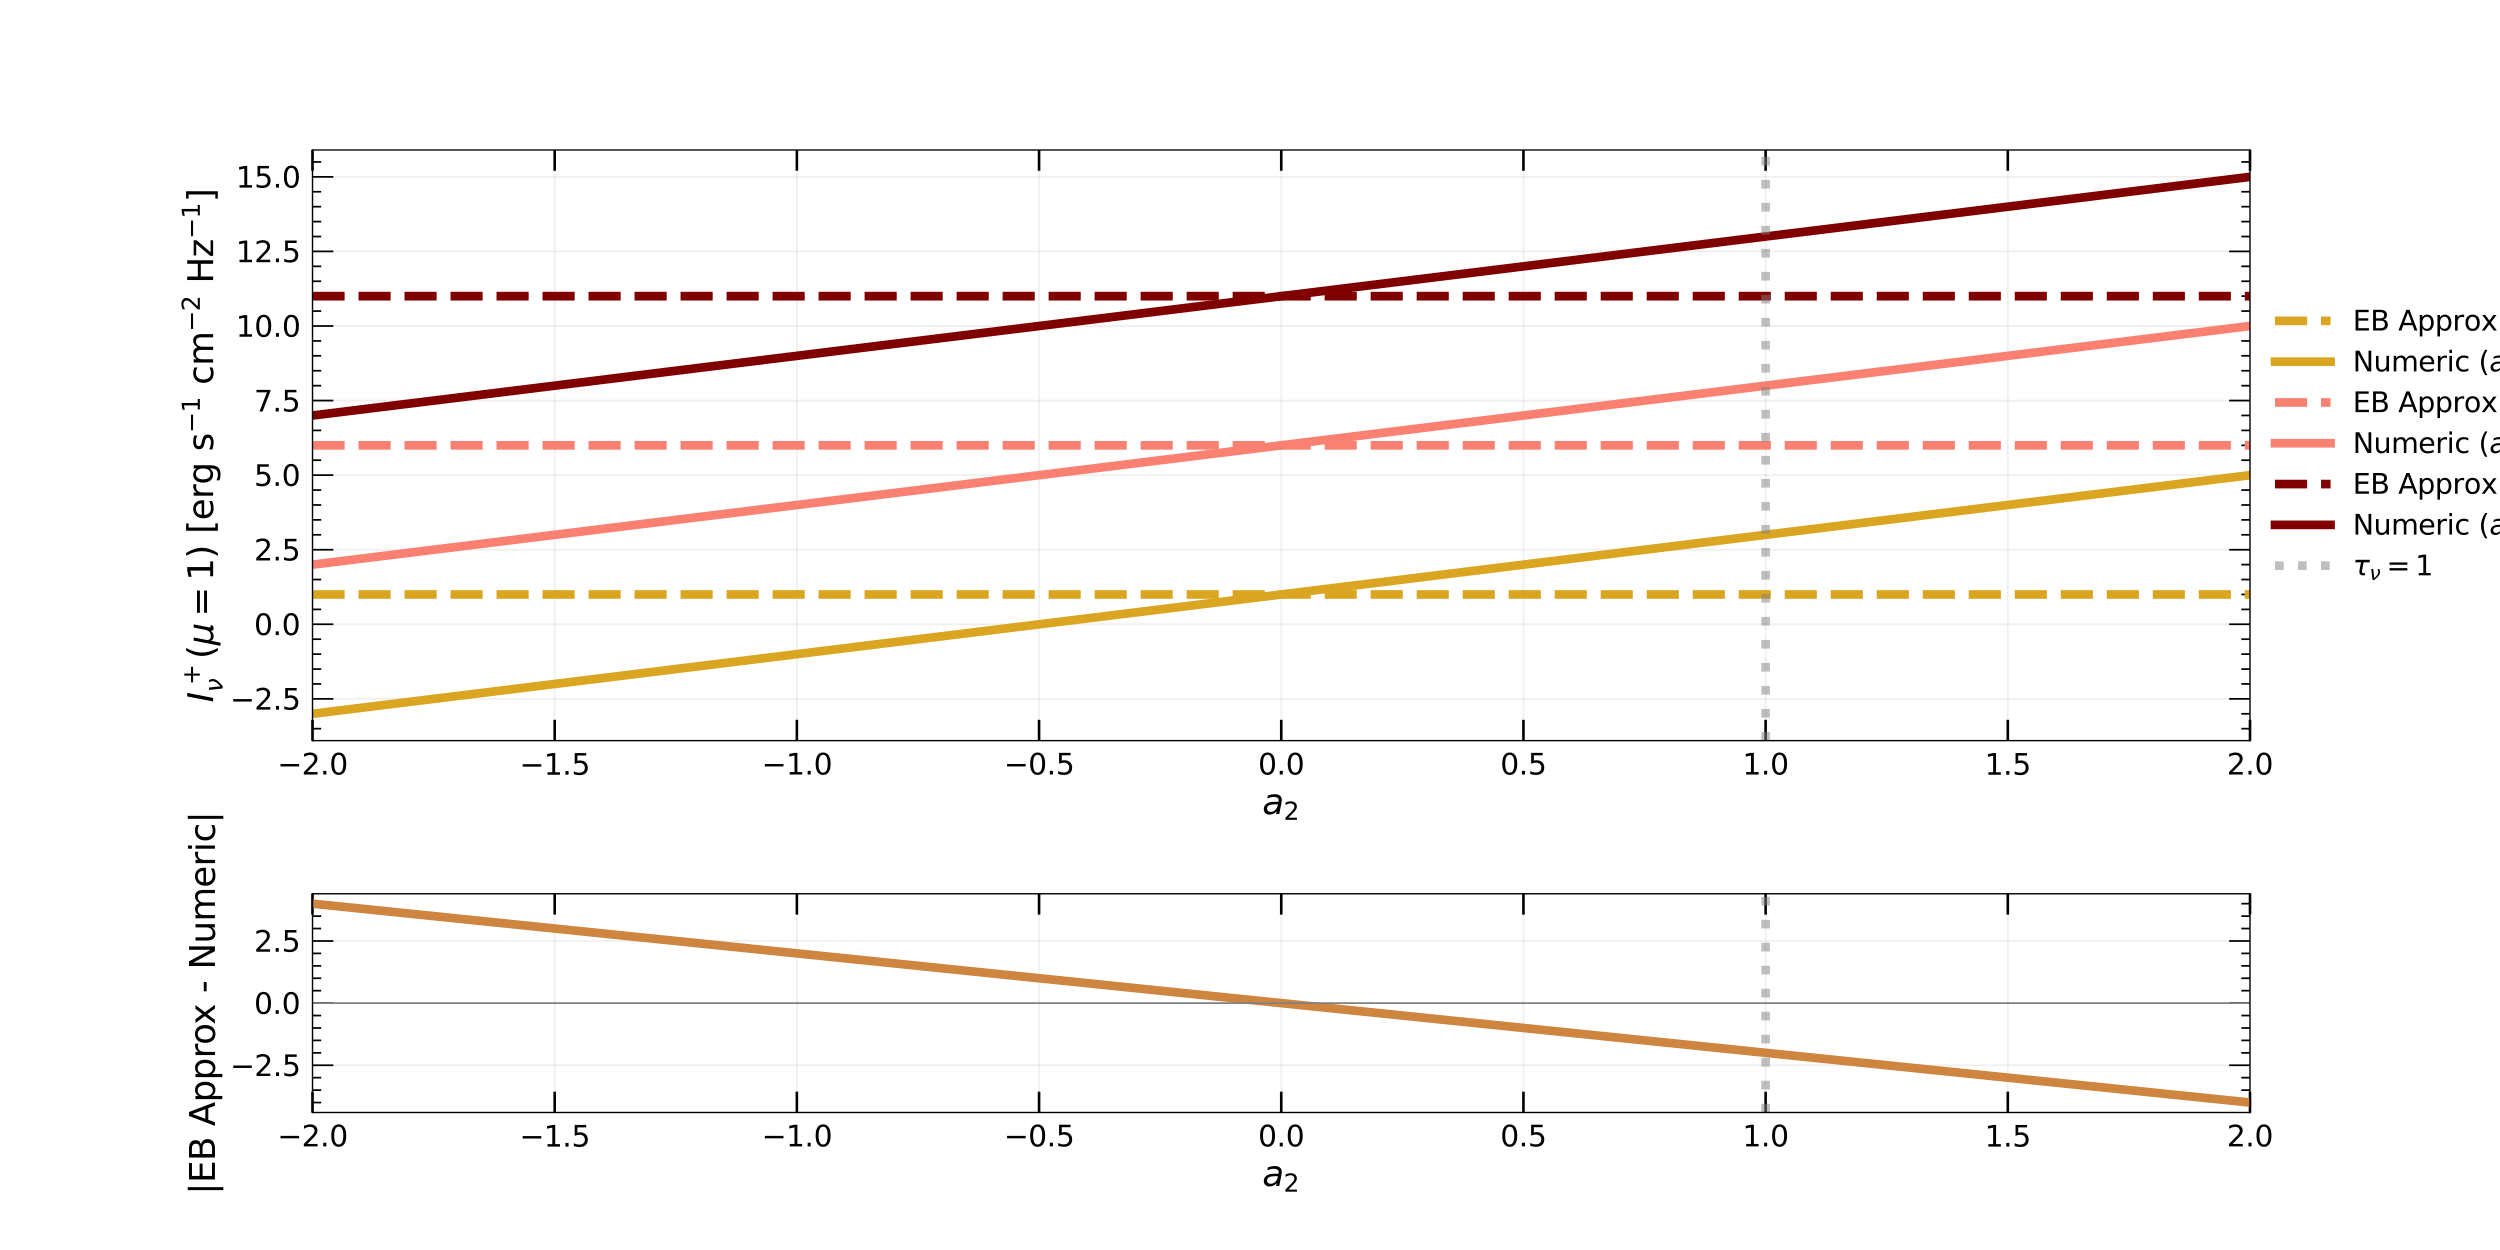<?xml version="1.0" encoding="utf-8" standalone="no"?>
<!DOCTYPE svg PUBLIC "-//W3C//DTD SVG 1.1//EN"
  "http://www.w3.org/Graphics/SVG/1.1/DTD/svg11.dtd">
<svg xmlns:xlink="http://www.w3.org/1999/xlink" width="1440pt" height="720pt" viewBox="0 0 1440 720" xmlns="http://www.w3.org/2000/svg" version="1.1">
 <defs>
  <style type="text/css">*{stroke-linejoin: round; stroke-linecap: butt}</style>
 </defs>
 <g id="figure_1">
  <g id="patch_1">
   <path d="M 0 720 
L 1440 720 
L 1440 0 
L 0 0 
z
" style="fill: #ffffff"/>
  </g>
  <g id="axes_1">
   <g id="patch_2">
    <path d="M 180 426.6 
L 1296 426.6 
L 1296 86.4 
L 180 86.4 
z
" style="fill: #ffffff"/>
   </g>
   <g id="matplotlib.axis_1">
    <g id="xtick_1">
     <g id="line2d_1">
      <path d="M 180 426.6 
L 180 86.4 
" clip-path="url(#p538f7c6dc1)" style="fill: none; stroke: #b0b0b0; stroke-opacity: 0.2; stroke-linecap: square"/>
     </g>
     <g id="line2d_2">
      <defs>
       <path id="mc60d09e1df" d="M 0 0 
L 0 -12 
" style="stroke: #000000; stroke-width: 1.5"/>
      </defs>
      <g>
       <use xlink:href="#mc60d09e1df" x="180" y="426.6" style="stroke: #000000; stroke-width: 1.5"/>
      </g>
     </g>
     <g id="line2d_3">
      <defs>
       <path id="m5742a538d6" d="M 0 0 
L 0 12 
" style="stroke: #000000; stroke-width: 1.5"/>
      </defs>
      <g>
       <use xlink:href="#m5742a538d6" x="180" y="86.4" style="stroke: #000000; stroke-width: 1.5"/>
      </g>
     </g>
     <g id="text_1">
      <!-- $\mathdefault{−2.0}$ -->
      <g transform="translate(159.758 446.259)scale(0.167 -0.167)">
       <defs>
        <path id="DejaVuSans-2212" d="M 678 2272 
L 4684 2272 
L 4684 1741 
L 678 1741 
L 678 2272 
z
" transform="scale(0.016)"/>
        <path id="DejaVuSans-32" d="M 1228 531 
L 3431 531 
L 3431 0 
L 469 0 
L 469 531 
Q 828 903 1448 1529 
Q 2069 2156 2228 2338 
Q 2531 2678 2651 2914 
Q 2772 3150 2772 3378 
Q 2772 3750 2511 3984 
Q 2250 4219 1831 4219 
Q 1534 4219 1204 4116 
Q 875 4013 500 3803 
L 500 4441 
Q 881 4594 1212 4672 
Q 1544 4750 1819 4750 
Q 2544 4750 2975 4387 
Q 3406 4025 3406 3419 
Q 3406 3131 3298 2873 
Q 3191 2616 2906 2266 
Q 2828 2175 2409 1742 
Q 1991 1309 1228 531 
z
" transform="scale(0.016)"/>
        <path id="DejaVuSans-2e" d="M 684 794 
L 1344 794 
L 1344 0 
L 684 0 
L 684 794 
z
" transform="scale(0.016)"/>
        <path id="DejaVuSans-30" d="M 2034 4250 
Q 1547 4250 1301 3770 
Q 1056 3291 1056 2328 
Q 1056 1369 1301 889 
Q 1547 409 2034 409 
Q 2525 409 2770 889 
Q 3016 1369 3016 2328 
Q 3016 3291 2770 3770 
Q 2525 4250 2034 4250 
z
M 2034 4750 
Q 2819 4750 3233 4129 
Q 3647 3509 3647 2328 
Q 3647 1150 3233 529 
Q 2819 -91 2034 -91 
Q 1250 -91 836 529 
Q 422 1150 422 2328 
Q 422 3509 836 4129 
Q 1250 4750 2034 4750 
z
" transform="scale(0.016)"/>
       </defs>
       <use xlink:href="#DejaVuSans-2212" transform="translate(0 0.781)"/>
       <use xlink:href="#DejaVuSans-32" transform="translate(83.789 0.781)"/>
       <use xlink:href="#DejaVuSans-2e" transform="translate(147.412 0.781)"/>
       <use xlink:href="#DejaVuSans-30" transform="translate(179.199 0.781)"/>
      </g>
     </g>
    </g>
    <g id="xtick_2">
     <g id="line2d_4">
      <path d="M 319.5 426.6 
L 319.5 86.4 
" clip-path="url(#p538f7c6dc1)" style="fill: none; stroke: #b0b0b0; stroke-opacity: 0.2; stroke-linecap: square"/>
     </g>
     <g id="line2d_5">
      <g>
       <use xlink:href="#mc60d09e1df" x="319.5" y="426.6" style="stroke: #000000; stroke-width: 1.5"/>
      </g>
     </g>
     <g id="line2d_6">
      <g>
       <use xlink:href="#m5742a538d6" x="319.5" y="86.4" style="stroke: #000000; stroke-width: 1.5"/>
      </g>
     </g>
     <g id="text_2">
      <!-- $\mathdefault{−1.5}$ -->
      <g transform="translate(299.258 446.259)scale(0.167 -0.167)">
       <defs>
        <path id="DejaVuSans-31" d="M 794 531 
L 1825 531 
L 1825 4091 
L 703 3866 
L 703 4441 
L 1819 4666 
L 2450 4666 
L 2450 531 
L 3481 531 
L 3481 0 
L 794 0 
L 794 531 
z
" transform="scale(0.016)"/>
        <path id="DejaVuSans-35" d="M 691 4666 
L 3169 4666 
L 3169 4134 
L 1269 4134 
L 1269 2991 
Q 1406 3038 1543 3061 
Q 1681 3084 1819 3084 
Q 2600 3084 3056 2656 
Q 3513 2228 3513 1497 
Q 3513 744 3044 326 
Q 2575 -91 1722 -91 
Q 1428 -91 1123 -41 
Q 819 9 494 109 
L 494 744 
Q 775 591 1075 516 
Q 1375 441 1709 441 
Q 2250 441 2565 725 
Q 2881 1009 2881 1497 
Q 2881 1984 2565 2268 
Q 2250 2553 1709 2553 
Q 1456 2553 1204 2497 
Q 953 2441 691 2322 
L 691 4666 
z
" transform="scale(0.016)"/>
       </defs>
       <use xlink:href="#DejaVuSans-2212" transform="translate(0 0.094)"/>
       <use xlink:href="#DejaVuSans-31" transform="translate(83.789 0.094)"/>
       <use xlink:href="#DejaVuSans-2e" transform="translate(147.412 0.094)"/>
       <use xlink:href="#DejaVuSans-35" transform="translate(179.199 0.094)"/>
      </g>
     </g>
    </g>
    <g id="xtick_3">
     <g id="line2d_7">
      <path d="M 459 426.6 
L 459 86.4 
" clip-path="url(#p538f7c6dc1)" style="fill: none; stroke: #b0b0b0; stroke-opacity: 0.2; stroke-linecap: square"/>
     </g>
     <g id="line2d_8">
      <g>
       <use xlink:href="#mc60d09e1df" x="459" y="426.6" style="stroke: #000000; stroke-width: 1.5"/>
      </g>
     </g>
     <g id="line2d_9">
      <g>
       <use xlink:href="#m5742a538d6" x="459" y="86.4" style="stroke: #000000; stroke-width: 1.5"/>
      </g>
     </g>
     <g id="text_3">
      <!-- $\mathdefault{−1.0}$ -->
      <g transform="translate(438.758 446.259)scale(0.167 -0.167)">
       <use xlink:href="#DejaVuSans-2212" transform="translate(0 0.781)"/>
       <use xlink:href="#DejaVuSans-31" transform="translate(83.789 0.781)"/>
       <use xlink:href="#DejaVuSans-2e" transform="translate(147.412 0.781)"/>
       <use xlink:href="#DejaVuSans-30" transform="translate(179.199 0.781)"/>
      </g>
     </g>
    </g>
    <g id="xtick_4">
     <g id="line2d_10">
      <path d="M 598.5 426.6 
L 598.5 86.4 
" clip-path="url(#p538f7c6dc1)" style="fill: none; stroke: #b0b0b0; stroke-opacity: 0.2; stroke-linecap: square"/>
     </g>
     <g id="line2d_11">
      <g>
       <use xlink:href="#mc60d09e1df" x="598.5" y="426.6" style="stroke: #000000; stroke-width: 1.5"/>
      </g>
     </g>
     <g id="line2d_12">
      <g>
       <use xlink:href="#m5742a538d6" x="598.5" y="86.4" style="stroke: #000000; stroke-width: 1.5"/>
      </g>
     </g>
     <g id="text_4">
      <!-- $\mathdefault{−0.5}$ -->
      <g transform="translate(578.258 446.259)scale(0.167 -0.167)">
       <use xlink:href="#DejaVuSans-2212" transform="translate(0 0.781)"/>
       <use xlink:href="#DejaVuSans-30" transform="translate(83.789 0.781)"/>
       <use xlink:href="#DejaVuSans-2e" transform="translate(147.412 0.781)"/>
       <use xlink:href="#DejaVuSans-35" transform="translate(179.199 0.781)"/>
      </g>
     </g>
    </g>
    <g id="xtick_5">
     <g id="line2d_13">
      <path d="M 738 426.6 
L 738 86.4 
" clip-path="url(#p538f7c6dc1)" style="fill: none; stroke: #b0b0b0; stroke-opacity: 0.2; stroke-linecap: square"/>
     </g>
     <g id="line2d_14">
      <g>
       <use xlink:href="#mc60d09e1df" x="738" y="426.6" style="stroke: #000000; stroke-width: 1.5"/>
      </g>
     </g>
     <g id="line2d_15">
      <g>
       <use xlink:href="#m5742a538d6" x="738" y="86.4" style="stroke: #000000; stroke-width: 1.5"/>
      </g>
     </g>
     <g id="text_5">
      <!-- $\mathdefault{0.0}$ -->
      <g transform="translate(724.672 446.259)scale(0.167 -0.167)">
       <use xlink:href="#DejaVuSans-30" transform="translate(0 0.781)"/>
       <use xlink:href="#DejaVuSans-2e" transform="translate(63.623 0.781)"/>
       <use xlink:href="#DejaVuSans-30" transform="translate(95.41 0.781)"/>
      </g>
     </g>
    </g>
    <g id="xtick_6">
     <g id="line2d_16">
      <path d="M 877.5 426.6 
L 877.5 86.4 
" clip-path="url(#p538f7c6dc1)" style="fill: none; stroke: #b0b0b0; stroke-opacity: 0.2; stroke-linecap: square"/>
     </g>
     <g id="line2d_17">
      <g>
       <use xlink:href="#mc60d09e1df" x="877.5" y="426.6" style="stroke: #000000; stroke-width: 1.5"/>
      </g>
     </g>
     <g id="line2d_18">
      <g>
       <use xlink:href="#m5742a538d6" x="877.5" y="86.4" style="stroke: #000000; stroke-width: 1.5"/>
      </g>
     </g>
     <g id="text_6">
      <!-- $\mathdefault{0.5}$ -->
      <g transform="translate(864.172 446.259)scale(0.167 -0.167)">
       <use xlink:href="#DejaVuSans-30" transform="translate(0 0.781)"/>
       <use xlink:href="#DejaVuSans-2e" transform="translate(63.623 0.781)"/>
       <use xlink:href="#DejaVuSans-35" transform="translate(95.41 0.781)"/>
      </g>
     </g>
    </g>
    <g id="xtick_7">
     <g id="line2d_19">
      <path d="M 1017 426.6 
L 1017 86.4 
" clip-path="url(#p538f7c6dc1)" style="fill: none; stroke: #b0b0b0; stroke-opacity: 0.2; stroke-linecap: square"/>
     </g>
     <g id="line2d_20">
      <g>
       <use xlink:href="#mc60d09e1df" x="1017" y="426.6" style="stroke: #000000; stroke-width: 1.5"/>
      </g>
     </g>
     <g id="line2d_21">
      <g>
       <use xlink:href="#m5742a538d6" x="1017" y="86.4" style="stroke: #000000; stroke-width: 1.5"/>
      </g>
     </g>
     <g id="text_7">
      <!-- $\mathdefault{1.0}$ -->
      <g transform="translate(1003.672 446.259)scale(0.167 -0.167)">
       <use xlink:href="#DejaVuSans-31" transform="translate(0 0.781)"/>
       <use xlink:href="#DejaVuSans-2e" transform="translate(63.623 0.781)"/>
       <use xlink:href="#DejaVuSans-30" transform="translate(95.41 0.781)"/>
      </g>
     </g>
    </g>
    <g id="xtick_8">
     <g id="line2d_22">
      <path d="M 1156.5 426.6 
L 1156.5 86.4 
" clip-path="url(#p538f7c6dc1)" style="fill: none; stroke: #b0b0b0; stroke-opacity: 0.2; stroke-linecap: square"/>
     </g>
     <g id="line2d_23">
      <g>
       <use xlink:href="#mc60d09e1df" x="1156.5" y="426.6" style="stroke: #000000; stroke-width: 1.5"/>
      </g>
     </g>
     <g id="line2d_24">
      <g>
       <use xlink:href="#m5742a538d6" x="1156.5" y="86.4" style="stroke: #000000; stroke-width: 1.5"/>
      </g>
     </g>
     <g id="text_8">
      <!-- $\mathdefault{1.5}$ -->
      <g transform="translate(1143.172 446.259)scale(0.167 -0.167)">
       <use xlink:href="#DejaVuSans-31" transform="translate(0 0.094)"/>
       <use xlink:href="#DejaVuSans-2e" transform="translate(63.623 0.094)"/>
       <use xlink:href="#DejaVuSans-35" transform="translate(95.41 0.094)"/>
      </g>
     </g>
    </g>
    <g id="xtick_9">
     <g id="line2d_25">
      <path d="M 1296 426.6 
L 1296 86.4 
" clip-path="url(#p538f7c6dc1)" style="fill: none; stroke: #b0b0b0; stroke-opacity: 0.2; stroke-linecap: square"/>
     </g>
     <g id="line2d_26">
      <g>
       <use xlink:href="#mc60d09e1df" x="1296" y="426.6" style="stroke: #000000; stroke-width: 1.5"/>
      </g>
     </g>
     <g id="line2d_27">
      <g>
       <use xlink:href="#m5742a538d6" x="1296" y="86.4" style="stroke: #000000; stroke-width: 1.5"/>
      </g>
     </g>
     <g id="text_9">
      <!-- $\mathdefault{2.0}$ -->
      <g transform="translate(1282.672 446.259)scale(0.167 -0.167)">
       <use xlink:href="#DejaVuSans-32" transform="translate(0 0.781)"/>
       <use xlink:href="#DejaVuSans-2e" transform="translate(63.623 0.781)"/>
       <use xlink:href="#DejaVuSans-30" transform="translate(95.41 0.781)"/>
      </g>
     </g>
    </g>
    <g id="text_10">
     <!-- $a_2$ -->
     <g transform="translate(727.1 468.921)scale(0.2 -0.2)">
      <defs>
       <path id="DejaVuSans-Oblique-61" d="M 3438 1997 
L 3047 0 
L 2472 0 
L 2578 531 
Q 2325 219 2001 64 
Q 1678 -91 1281 -91 
Q 834 -91 548 182 
Q 263 456 263 884 
Q 263 1497 752 1853 
Q 1241 2209 2100 2209 
L 2900 2209 
L 2931 2363 
Q 2938 2388 2941 2417 
Q 2944 2447 2944 2509 
Q 2944 2788 2717 2942 
Q 2491 3097 2081 3097 
Q 1800 3097 1504 3025 
Q 1209 2953 897 2809 
L 997 3341 
Q 1322 3463 1633 3523 
Q 1944 3584 2234 3584 
Q 2853 3584 3176 3315 
Q 3500 3047 3500 2534 
Q 3500 2431 3484 2292 
Q 3469 2153 3438 1997 
z
M 2816 1759 
L 2241 1759 
Q 1534 1759 1195 1570 
Q 856 1381 856 984 
Q 856 709 1029 553 
Q 1203 397 1509 397 
Q 1978 397 2328 733 
Q 2678 1069 2791 1631 
L 2816 1759 
z
" transform="scale(0.016)"/>
      </defs>
      <use xlink:href="#DejaVuSans-Oblique-61"/>
      <use xlink:href="#DejaVuSans-32" transform="translate(61.279 -16.406)scale(0.7)"/>
     </g>
    </g>
   </g>
   <g id="matplotlib.axis_2">
    <g id="ytick_1">
     <g id="line2d_28">
      <path d="M 180 402.545 
L 1296 402.545 
" clip-path="url(#p538f7c6dc1)" style="fill: none; stroke: #b0b0b0; stroke-opacity: 0.2; stroke-linecap: square"/>
     </g>
     <g id="line2d_29">
      <defs>
       <path id="m317fbeab85" d="M 0 0 
L 12 0 
" style="stroke: #000000"/>
      </defs>
      <g>
       <use xlink:href="#m317fbeab85" x="180" y="402.545" style="stroke: #000000"/>
      </g>
     </g>
     <g id="line2d_30">
      <defs>
       <path id="m71dee474d9" d="M 0 0 
L -12 0 
" style="stroke: #000000"/>
      </defs>
      <g>
       <use xlink:href="#m71dee474d9" x="1296" y="402.545" style="stroke: #000000"/>
      </g>
     </g>
     <g id="text_11">
      <!-- $\mathdefault{−2.5}$ -->
      <g transform="translate(132.516 408.875)scale(0.167 -0.167)">
       <use xlink:href="#DejaVuSans-2212" transform="translate(0 0.781)"/>
       <use xlink:href="#DejaVuSans-32" transform="translate(83.789 0.781)"/>
       <use xlink:href="#DejaVuSans-2e" transform="translate(147.412 0.781)"/>
       <use xlink:href="#DejaVuSans-35" transform="translate(179.199 0.781)"/>
      </g>
     </g>
    </g>
    <g id="ytick_2">
     <g id="line2d_31">
      <path d="M 180 359.591 
L 1296 359.591 
" clip-path="url(#p538f7c6dc1)" style="fill: none; stroke: #b0b0b0; stroke-opacity: 0.2; stroke-linecap: square"/>
     </g>
     <g id="line2d_32">
      <g>
       <use xlink:href="#m317fbeab85" x="180" y="359.591" style="stroke: #000000"/>
      </g>
     </g>
     <g id="line2d_33">
      <g>
       <use xlink:href="#m71dee474d9" x="1296" y="359.591" style="stroke: #000000"/>
      </g>
     </g>
     <g id="text_12">
      <!-- $\mathdefault{0.0}$ -->
      <g transform="translate(146.344 365.92)scale(0.167 -0.167)">
       <use xlink:href="#DejaVuSans-30" transform="translate(0 0.781)"/>
       <use xlink:href="#DejaVuSans-2e" transform="translate(63.623 0.781)"/>
       <use xlink:href="#DejaVuSans-30" transform="translate(95.41 0.781)"/>
      </g>
     </g>
    </g>
    <g id="ytick_3">
     <g id="line2d_34">
      <path d="M 180 316.636 
L 1296 316.636 
" clip-path="url(#p538f7c6dc1)" style="fill: none; stroke: #b0b0b0; stroke-opacity: 0.2; stroke-linecap: square"/>
     </g>
     <g id="line2d_35">
      <g>
       <use xlink:href="#m317fbeab85" x="180" y="316.636" style="stroke: #000000"/>
      </g>
     </g>
     <g id="line2d_36">
      <g>
       <use xlink:href="#m71dee474d9" x="1296" y="316.636" style="stroke: #000000"/>
      </g>
     </g>
     <g id="text_13">
      <!-- $\mathdefault{2.5}$ -->
      <g transform="translate(146.344 322.966)scale(0.167 -0.167)">
       <use xlink:href="#DejaVuSans-32" transform="translate(0 0.781)"/>
       <use xlink:href="#DejaVuSans-2e" transform="translate(63.623 0.781)"/>
       <use xlink:href="#DejaVuSans-35" transform="translate(95.41 0.781)"/>
      </g>
     </g>
    </g>
    <g id="ytick_4">
     <g id="line2d_37">
      <path d="M 180 273.682 
L 1296 273.682 
" clip-path="url(#p538f7c6dc1)" style="fill: none; stroke: #b0b0b0; stroke-opacity: 0.2; stroke-linecap: square"/>
     </g>
     <g id="line2d_38">
      <g>
       <use xlink:href="#m317fbeab85" x="180" y="273.682" style="stroke: #000000"/>
      </g>
     </g>
     <g id="line2d_39">
      <g>
       <use xlink:href="#m71dee474d9" x="1296" y="273.682" style="stroke: #000000"/>
      </g>
     </g>
     <g id="text_14">
      <!-- $\mathdefault{5.0}$ -->
      <g transform="translate(146.344 280.011)scale(0.167 -0.167)">
       <use xlink:href="#DejaVuSans-35" transform="translate(0 0.781)"/>
       <use xlink:href="#DejaVuSans-2e" transform="translate(63.623 0.781)"/>
       <use xlink:href="#DejaVuSans-30" transform="translate(95.41 0.781)"/>
      </g>
     </g>
    </g>
    <g id="ytick_5">
     <g id="line2d_40">
      <path d="M 180 230.727 
L 1296 230.727 
" clip-path="url(#p538f7c6dc1)" style="fill: none; stroke: #b0b0b0; stroke-opacity: 0.2; stroke-linecap: square"/>
     </g>
     <g id="line2d_41">
      <g>
       <use xlink:href="#m317fbeab85" x="180" y="230.727" style="stroke: #000000"/>
      </g>
     </g>
     <g id="line2d_42">
      <g>
       <use xlink:href="#m71dee474d9" x="1296" y="230.727" style="stroke: #000000"/>
      </g>
     </g>
     <g id="text_15">
      <!-- $\mathdefault{7.5}$ -->
      <g transform="translate(146.344 237.057)scale(0.167 -0.167)">
       <defs>
        <path id="DejaVuSans-37" d="M 525 4666 
L 3525 4666 
L 3525 4397 
L 1831 0 
L 1172 0 
L 2766 4134 
L 525 4134 
L 525 4666 
z
" transform="scale(0.016)"/>
       </defs>
       <use xlink:href="#DejaVuSans-37" transform="translate(0 0.094)"/>
       <use xlink:href="#DejaVuSans-2e" transform="translate(63.623 0.094)"/>
       <use xlink:href="#DejaVuSans-35" transform="translate(95.41 0.094)"/>
      </g>
     </g>
    </g>
    <g id="ytick_6">
     <g id="line2d_43">
      <path d="M 180 187.773 
L 1296 187.773 
" clip-path="url(#p538f7c6dc1)" style="fill: none; stroke: #b0b0b0; stroke-opacity: 0.2; stroke-linecap: square"/>
     </g>
     <g id="line2d_44">
      <g>
       <use xlink:href="#m317fbeab85" x="180" y="187.773" style="stroke: #000000"/>
      </g>
     </g>
     <g id="line2d_45">
      <g>
       <use xlink:href="#m71dee474d9" x="1296" y="187.773" style="stroke: #000000"/>
      </g>
     </g>
     <g id="text_16">
      <!-- $\mathdefault{10.0}$ -->
      <g transform="translate(135.848 194.102)scale(0.167 -0.167)">
       <use xlink:href="#DejaVuSans-31" transform="translate(0 0.781)"/>
       <use xlink:href="#DejaVuSans-30" transform="translate(63.623 0.781)"/>
       <use xlink:href="#DejaVuSans-2e" transform="translate(127.246 0.781)"/>
       <use xlink:href="#DejaVuSans-30" transform="translate(159.033 0.781)"/>
      </g>
     </g>
    </g>
    <g id="ytick_7">
     <g id="line2d_46">
      <path d="M 180 144.818 
L 1296 144.818 
" clip-path="url(#p538f7c6dc1)" style="fill: none; stroke: #b0b0b0; stroke-opacity: 0.2; stroke-linecap: square"/>
     </g>
     <g id="line2d_47">
      <g>
       <use xlink:href="#m317fbeab85" x="180" y="144.818" style="stroke: #000000"/>
      </g>
     </g>
     <g id="line2d_48">
      <g>
       <use xlink:href="#m71dee474d9" x="1296" y="144.818" style="stroke: #000000"/>
      </g>
     </g>
     <g id="text_17">
      <!-- $\mathdefault{12.5}$ -->
      <g transform="translate(135.848 151.148)scale(0.167 -0.167)">
       <use xlink:href="#DejaVuSans-31" transform="translate(0 0.781)"/>
       <use xlink:href="#DejaVuSans-32" transform="translate(63.623 0.781)"/>
       <use xlink:href="#DejaVuSans-2e" transform="translate(127.246 0.781)"/>
       <use xlink:href="#DejaVuSans-35" transform="translate(159.033 0.781)"/>
      </g>
     </g>
    </g>
    <g id="ytick_8">
     <g id="line2d_49">
      <path d="M 180 101.864 
L 1296 101.864 
" clip-path="url(#p538f7c6dc1)" style="fill: none; stroke: #b0b0b0; stroke-opacity: 0.2; stroke-linecap: square"/>
     </g>
     <g id="line2d_50">
      <g>
       <use xlink:href="#m317fbeab85" x="180" y="101.864" style="stroke: #000000"/>
      </g>
     </g>
     <g id="line2d_51">
      <g>
       <use xlink:href="#m71dee474d9" x="1296" y="101.864" style="stroke: #000000"/>
      </g>
     </g>
     <g id="text_18">
      <!-- $\mathdefault{15.0}$ -->
      <g transform="translate(135.848 108.193)scale(0.167 -0.167)">
       <use xlink:href="#DejaVuSans-31" transform="translate(0 0.781)"/>
       <use xlink:href="#DejaVuSans-35" transform="translate(63.623 0.781)"/>
       <use xlink:href="#DejaVuSans-2e" transform="translate(127.246 0.781)"/>
       <use xlink:href="#DejaVuSans-30" transform="translate(159.033 0.781)"/>
      </g>
     </g>
    </g>
    <g id="ytick_9">
     <g id="line2d_52">
      <defs>
       <path id="m22b8dbcfab" d="M 0 0 
L 5 0 
" style="stroke: #000000"/>
      </defs>
      <g>
       <use xlink:href="#m22b8dbcfab" x="180" y="419.727" style="stroke: #000000"/>
      </g>
     </g>
     <g id="line2d_53">
      <defs>
       <path id="m4bd925f765" d="M 0 0 
L -5 0 
" style="stroke: #000000"/>
      </defs>
      <g>
       <use xlink:href="#m4bd925f765" x="1296" y="419.727" style="stroke: #000000"/>
      </g>
     </g>
    </g>
    <g id="ytick_10">
     <g id="line2d_54">
      <g>
       <use xlink:href="#m22b8dbcfab" x="180" y="411.136" style="stroke: #000000"/>
      </g>
     </g>
     <g id="line2d_55">
      <g>
       <use xlink:href="#m4bd925f765" x="1296" y="411.136" style="stroke: #000000"/>
      </g>
     </g>
    </g>
    <g id="ytick_11">
     <g id="line2d_56">
      <g>
       <use xlink:href="#m22b8dbcfab" x="180" y="393.955" style="stroke: #000000"/>
      </g>
     </g>
     <g id="line2d_57">
      <g>
       <use xlink:href="#m4bd925f765" x="1296" y="393.955" style="stroke: #000000"/>
      </g>
     </g>
    </g>
    <g id="ytick_12">
     <g id="line2d_58">
      <g>
       <use xlink:href="#m22b8dbcfab" x="180" y="385.364" style="stroke: #000000"/>
      </g>
     </g>
     <g id="line2d_59">
      <g>
       <use xlink:href="#m4bd925f765" x="1296" y="385.364" style="stroke: #000000"/>
      </g>
     </g>
    </g>
    <g id="ytick_13">
     <g id="line2d_60">
      <g>
       <use xlink:href="#m22b8dbcfab" x="180" y="376.773" style="stroke: #000000"/>
      </g>
     </g>
     <g id="line2d_61">
      <g>
       <use xlink:href="#m4bd925f765" x="1296" y="376.773" style="stroke: #000000"/>
      </g>
     </g>
    </g>
    <g id="ytick_14">
     <g id="line2d_62">
      <g>
       <use xlink:href="#m22b8dbcfab" x="180" y="368.182" style="stroke: #000000"/>
      </g>
     </g>
     <g id="line2d_63">
      <g>
       <use xlink:href="#m4bd925f765" x="1296" y="368.182" style="stroke: #000000"/>
      </g>
     </g>
    </g>
    <g id="ytick_15">
     <g id="line2d_64">
      <g>
       <use xlink:href="#m22b8dbcfab" x="180" y="351" style="stroke: #000000"/>
      </g>
     </g>
     <g id="line2d_65">
      <g>
       <use xlink:href="#m4bd925f765" x="1296" y="351" style="stroke: #000000"/>
      </g>
     </g>
    </g>
    <g id="ytick_16">
     <g id="line2d_66">
      <g>
       <use xlink:href="#m22b8dbcfab" x="180" y="342.409" style="stroke: #000000"/>
      </g>
     </g>
     <g id="line2d_67">
      <g>
       <use xlink:href="#m4bd925f765" x="1296" y="342.409" style="stroke: #000000"/>
      </g>
     </g>
    </g>
    <g id="ytick_17">
     <g id="line2d_68">
      <g>
       <use xlink:href="#m22b8dbcfab" x="180" y="333.818" style="stroke: #000000"/>
      </g>
     </g>
     <g id="line2d_69">
      <g>
       <use xlink:href="#m4bd925f765" x="1296" y="333.818" style="stroke: #000000"/>
      </g>
     </g>
    </g>
    <g id="ytick_18">
     <g id="line2d_70">
      <g>
       <use xlink:href="#m22b8dbcfab" x="180" y="325.227" style="stroke: #000000"/>
      </g>
     </g>
     <g id="line2d_71">
      <g>
       <use xlink:href="#m4bd925f765" x="1296" y="325.227" style="stroke: #000000"/>
      </g>
     </g>
    </g>
    <g id="ytick_19">
     <g id="line2d_72">
      <g>
       <use xlink:href="#m22b8dbcfab" x="180" y="308.045" style="stroke: #000000"/>
      </g>
     </g>
     <g id="line2d_73">
      <g>
       <use xlink:href="#m4bd925f765" x="1296" y="308.045" style="stroke: #000000"/>
      </g>
     </g>
    </g>
    <g id="ytick_20">
     <g id="line2d_74">
      <g>
       <use xlink:href="#m22b8dbcfab" x="180" y="299.455" style="stroke: #000000"/>
      </g>
     </g>
     <g id="line2d_75">
      <g>
       <use xlink:href="#m4bd925f765" x="1296" y="299.455" style="stroke: #000000"/>
      </g>
     </g>
    </g>
    <g id="ytick_21">
     <g id="line2d_76">
      <g>
       <use xlink:href="#m22b8dbcfab" x="180" y="290.864" style="stroke: #000000"/>
      </g>
     </g>
     <g id="line2d_77">
      <g>
       <use xlink:href="#m4bd925f765" x="1296" y="290.864" style="stroke: #000000"/>
      </g>
     </g>
    </g>
    <g id="ytick_22">
     <g id="line2d_78">
      <g>
       <use xlink:href="#m22b8dbcfab" x="180" y="282.273" style="stroke: #000000"/>
      </g>
     </g>
     <g id="line2d_79">
      <g>
       <use xlink:href="#m4bd925f765" x="1296" y="282.273" style="stroke: #000000"/>
      </g>
     </g>
    </g>
    <g id="ytick_23">
     <g id="line2d_80">
      <g>
       <use xlink:href="#m22b8dbcfab" x="180" y="265.091" style="stroke: #000000"/>
      </g>
     </g>
     <g id="line2d_81">
      <g>
       <use xlink:href="#m4bd925f765" x="1296" y="265.091" style="stroke: #000000"/>
      </g>
     </g>
    </g>
    <g id="ytick_24">
     <g id="line2d_82">
      <g>
       <use xlink:href="#m22b8dbcfab" x="180" y="256.5" style="stroke: #000000"/>
      </g>
     </g>
     <g id="line2d_83">
      <g>
       <use xlink:href="#m4bd925f765" x="1296" y="256.5" style="stroke: #000000"/>
      </g>
     </g>
    </g>
    <g id="ytick_25">
     <g id="line2d_84">
      <g>
       <use xlink:href="#m22b8dbcfab" x="180" y="247.909" style="stroke: #000000"/>
      </g>
     </g>
     <g id="line2d_85">
      <g>
       <use xlink:href="#m4bd925f765" x="1296" y="247.909" style="stroke: #000000"/>
      </g>
     </g>
    </g>
    <g id="ytick_26">
     <g id="line2d_86">
      <g>
       <use xlink:href="#m22b8dbcfab" x="180" y="239.318" style="stroke: #000000"/>
      </g>
     </g>
     <g id="line2d_87">
      <g>
       <use xlink:href="#m4bd925f765" x="1296" y="239.318" style="stroke: #000000"/>
      </g>
     </g>
    </g>
    <g id="ytick_27">
     <g id="line2d_88">
      <g>
       <use xlink:href="#m22b8dbcfab" x="180" y="222.136" style="stroke: #000000"/>
      </g>
     </g>
     <g id="line2d_89">
      <g>
       <use xlink:href="#m4bd925f765" x="1296" y="222.136" style="stroke: #000000"/>
      </g>
     </g>
    </g>
    <g id="ytick_28">
     <g id="line2d_90">
      <g>
       <use xlink:href="#m22b8dbcfab" x="180" y="213.545" style="stroke: #000000"/>
      </g>
     </g>
     <g id="line2d_91">
      <g>
       <use xlink:href="#m4bd925f765" x="1296" y="213.545" style="stroke: #000000"/>
      </g>
     </g>
    </g>
    <g id="ytick_29">
     <g id="line2d_92">
      <g>
       <use xlink:href="#m22b8dbcfab" x="180" y="204.955" style="stroke: #000000"/>
      </g>
     </g>
     <g id="line2d_93">
      <g>
       <use xlink:href="#m4bd925f765" x="1296" y="204.955" style="stroke: #000000"/>
      </g>
     </g>
    </g>
    <g id="ytick_30">
     <g id="line2d_94">
      <g>
       <use xlink:href="#m22b8dbcfab" x="180" y="196.364" style="stroke: #000000"/>
      </g>
     </g>
     <g id="line2d_95">
      <g>
       <use xlink:href="#m4bd925f765" x="1296" y="196.364" style="stroke: #000000"/>
      </g>
     </g>
    </g>
    <g id="ytick_31">
     <g id="line2d_96">
      <g>
       <use xlink:href="#m22b8dbcfab" x="180" y="179.182" style="stroke: #000000"/>
      </g>
     </g>
     <g id="line2d_97">
      <g>
       <use xlink:href="#m4bd925f765" x="1296" y="179.182" style="stroke: #000000"/>
      </g>
     </g>
    </g>
    <g id="ytick_32">
     <g id="line2d_98">
      <g>
       <use xlink:href="#m22b8dbcfab" x="180" y="170.591" style="stroke: #000000"/>
      </g>
     </g>
     <g id="line2d_99">
      <g>
       <use xlink:href="#m4bd925f765" x="1296" y="170.591" style="stroke: #000000"/>
      </g>
     </g>
    </g>
    <g id="ytick_33">
     <g id="line2d_100">
      <g>
       <use xlink:href="#m22b8dbcfab" x="180" y="162" style="stroke: #000000"/>
      </g>
     </g>
     <g id="line2d_101">
      <g>
       <use xlink:href="#m4bd925f765" x="1296" y="162" style="stroke: #000000"/>
      </g>
     </g>
    </g>
    <g id="ytick_34">
     <g id="line2d_102">
      <g>
       <use xlink:href="#m22b8dbcfab" x="180" y="153.409" style="stroke: #000000"/>
      </g>
     </g>
     <g id="line2d_103">
      <g>
       <use xlink:href="#m4bd925f765" x="1296" y="153.409" style="stroke: #000000"/>
      </g>
     </g>
    </g>
    <g id="ytick_35">
     <g id="line2d_104">
      <g>
       <use xlink:href="#m22b8dbcfab" x="180" y="136.227" style="stroke: #000000"/>
      </g>
     </g>
     <g id="line2d_105">
      <g>
       <use xlink:href="#m4bd925f765" x="1296" y="136.227" style="stroke: #000000"/>
      </g>
     </g>
    </g>
    <g id="ytick_36">
     <g id="line2d_106">
      <g>
       <use xlink:href="#m22b8dbcfab" x="180" y="127.636" style="stroke: #000000"/>
      </g>
     </g>
     <g id="line2d_107">
      <g>
       <use xlink:href="#m4bd925f765" x="1296" y="127.636" style="stroke: #000000"/>
      </g>
     </g>
    </g>
    <g id="ytick_37">
     <g id="line2d_108">
      <g>
       <use xlink:href="#m22b8dbcfab" x="180" y="119.045" style="stroke: #000000"/>
      </g>
     </g>
     <g id="line2d_109">
      <g>
       <use xlink:href="#m4bd925f765" x="1296" y="119.045" style="stroke: #000000"/>
      </g>
     </g>
    </g>
    <g id="ytick_38">
     <g id="line2d_110">
      <g>
       <use xlink:href="#m22b8dbcfab" x="180" y="110.455" style="stroke: #000000"/>
      </g>
     </g>
     <g id="line2d_111">
      <g>
       <use xlink:href="#m4bd925f765" x="1296" y="110.455" style="stroke: #000000"/>
      </g>
     </g>
    </g>
    <g id="ytick_39">
     <g id="line2d_112">
      <g>
       <use xlink:href="#m22b8dbcfab" x="180" y="93.273" style="stroke: #000000"/>
      </g>
     </g>
     <g id="line2d_113">
      <g>
       <use xlink:href="#m4bd925f765" x="1296" y="93.273" style="stroke: #000000"/>
      </g>
     </g>
    </g>
    <g id="text_19">
     <!-- $I_{\nu}^+ (\mu = 1) \ [\mathrm{erg \ s^{-1} \ cm^{-2} \ Hz^{-1}}]$ -->
     <g transform="translate(122.916 404.6)rotate(-90)scale(0.2 -0.2)">
      <defs>
       <path id="DejaVuSans-Oblique-49" d="M 1081 4666 
L 1716 4666 
L 806 0 
L 172 0 
L 1081 4666 
z
" transform="scale(0.016)"/>
       <path id="DejaVuSans-2b" d="M 2944 4013 
L 2944 2272 
L 4684 2272 
L 4684 1741 
L 2944 1741 
L 2944 0 
L 2419 0 
L 2419 1741 
L 678 1741 
L 678 2272 
L 2419 2272 
L 2419 4013 
L 2944 4013 
z
" transform="scale(0.016)"/>
       <path id="DejaVuSans-Oblique-3bd" d="M 959 0 
L 572 3500 
L 1191 3500 
L 1522 563 
Q 1972 950 2391 1488 
Q 2706 1891 2788 2241 
Q 2825 2406 2809 2719 
Q 2794 3091 2544 3500 
L 3125 3500 
L 3125 3500 
Q 3288 3222 3353 2834 
Q 3416 2478 3369 2234 
Q 3250 1622 2719 1075 
Q 2025 363 1572 0 
L 959 0 
z
" transform="scale(0.016)"/>
       <path id="DejaVuSans-28" d="M 1984 4856 
Q 1566 4138 1362 3434 
Q 1159 2731 1159 2009 
Q 1159 1288 1364 580 
Q 1569 -128 1984 -844 
L 1484 -844 
Q 1016 -109 783 600 
Q 550 1309 550 2009 
Q 550 2706 781 3412 
Q 1013 4119 1484 4856 
L 1984 4856 
z
" transform="scale(0.016)"/>
       <path id="DejaVuSans-Oblique-3bc" d="M -84 -1331 
L 856 3500 
L 1434 3500 
L 1009 1322 
Q 997 1256 987 1175 
Q 978 1094 978 1013 
Q 978 722 1161 565 
Q 1344 409 1684 409 
Q 2147 409 2431 671 
Q 2716 934 2816 1459 
L 3213 3500 
L 3788 3500 
L 3266 809 
Q 3253 750 3248 706 
Q 3244 663 3244 628 
Q 3244 531 3283 486 
Q 3322 441 3406 441 
Q 3438 441 3492 456 
Q 3547 472 3647 513 
L 3559 50 
Q 3422 -19 3297 -55 
Q 3172 -91 3053 -91 
Q 2847 -91 2730 40 
Q 2613 172 2613 403 
Q 2438 153 2195 31 
Q 1953 -91 1625 -91 
Q 1334 -91 1117 43 
Q 900 178 831 397 
L 494 -1331 
L -84 -1331 
z
" transform="scale(0.016)"/>
       <path id="DejaVuSans-3d" d="M 678 2906 
L 4684 2906 
L 4684 2381 
L 678 2381 
L 678 2906 
z
M 678 1631 
L 4684 1631 
L 4684 1100 
L 678 1100 
L 678 1631 
z
" transform="scale(0.016)"/>
       <path id="DejaVuSans-29" d="M 513 4856 
L 1013 4856 
Q 1481 4119 1714 3412 
Q 1947 2706 1947 2009 
Q 1947 1309 1714 600 
Q 1481 -109 1013 -844 
L 513 -844 
Q 928 -128 1133 580 
Q 1338 1288 1338 2009 
Q 1338 2731 1133 3434 
Q 928 4138 513 4856 
z
" transform="scale(0.016)"/>
       <path id="DejaVuSans-5b" d="M 550 4863 
L 1875 4863 
L 1875 4416 
L 1125 4416 
L 1125 -397 
L 1875 -397 
L 1875 -844 
L 550 -844 
L 550 4863 
z
" transform="scale(0.016)"/>
       <path id="DejaVuSans-65" d="M 3597 1894 
L 3597 1613 
L 953 1613 
Q 991 1019 1311 708 
Q 1631 397 2203 397 
Q 2534 397 2845 478 
Q 3156 559 3463 722 
L 3463 178 
Q 3153 47 2828 -22 
Q 2503 -91 2169 -91 
Q 1331 -91 842 396 
Q 353 884 353 1716 
Q 353 2575 817 3079 
Q 1281 3584 2069 3584 
Q 2775 3584 3186 3129 
Q 3597 2675 3597 1894 
z
M 3022 2063 
Q 3016 2534 2758 2815 
Q 2500 3097 2075 3097 
Q 1594 3097 1305 2825 
Q 1016 2553 972 2059 
L 3022 2063 
z
" transform="scale(0.016)"/>
       <path id="DejaVuSans-72" d="M 2631 2963 
Q 2534 3019 2420 3045 
Q 2306 3072 2169 3072 
Q 1681 3072 1420 2755 
Q 1159 2438 1159 1844 
L 1159 0 
L 581 0 
L 581 3500 
L 1159 3500 
L 1159 2956 
Q 1341 3275 1631 3429 
Q 1922 3584 2338 3584 
Q 2397 3584 2469 3576 
Q 2541 3569 2628 3553 
L 2631 2963 
z
" transform="scale(0.016)"/>
       <path id="DejaVuSans-67" d="M 2906 1791 
Q 2906 2416 2648 2759 
Q 2391 3103 1925 3103 
Q 1463 3103 1205 2759 
Q 947 2416 947 1791 
Q 947 1169 1205 825 
Q 1463 481 1925 481 
Q 2391 481 2648 825 
Q 2906 1169 2906 1791 
z
M 3481 434 
Q 3481 -459 3084 -895 
Q 2688 -1331 1869 -1331 
Q 1566 -1331 1297 -1286 
Q 1028 -1241 775 -1147 
L 775 -588 
Q 1028 -725 1275 -790 
Q 1522 -856 1778 -856 
Q 2344 -856 2625 -561 
Q 2906 -266 2906 331 
L 2906 616 
Q 2728 306 2450 153 
Q 2172 0 1784 0 
Q 1141 0 747 490 
Q 353 981 353 1791 
Q 353 2603 747 3093 
Q 1141 3584 1784 3584 
Q 2172 3584 2450 3431 
Q 2728 3278 2906 2969 
L 2906 3500 
L 3481 3500 
L 3481 434 
z
" transform="scale(0.016)"/>
       <path id="DejaVuSans-73" d="M 2834 3397 
L 2834 2853 
Q 2591 2978 2328 3040 
Q 2066 3103 1784 3103 
Q 1356 3103 1142 2972 
Q 928 2841 928 2578 
Q 928 2378 1081 2264 
Q 1234 2150 1697 2047 
L 1894 2003 
Q 2506 1872 2764 1633 
Q 3022 1394 3022 966 
Q 3022 478 2636 193 
Q 2250 -91 1575 -91 
Q 1294 -91 989 -36 
Q 684 19 347 128 
L 347 722 
Q 666 556 975 473 
Q 1284 391 1588 391 
Q 1994 391 2212 530 
Q 2431 669 2431 922 
Q 2431 1156 2273 1281 
Q 2116 1406 1581 1522 
L 1381 1569 
Q 847 1681 609 1914 
Q 372 2147 372 2553 
Q 372 3047 722 3315 
Q 1072 3584 1716 3584 
Q 2034 3584 2315 3537 
Q 2597 3491 2834 3397 
z
" transform="scale(0.016)"/>
       <path id="DejaVuSans-63" d="M 3122 3366 
L 3122 2828 
Q 2878 2963 2633 3030 
Q 2388 3097 2138 3097 
Q 1578 3097 1268 2742 
Q 959 2388 959 1747 
Q 959 1106 1268 751 
Q 1578 397 2138 397 
Q 2388 397 2633 464 
Q 2878 531 3122 666 
L 3122 134 
Q 2881 22 2623 -34 
Q 2366 -91 2075 -91 
Q 1284 -91 818 406 
Q 353 903 353 1747 
Q 353 2603 823 3093 
Q 1294 3584 2113 3584 
Q 2378 3584 2631 3529 
Q 2884 3475 3122 3366 
z
" transform="scale(0.016)"/>
       <path id="DejaVuSans-6d" d="M 3328 2828 
Q 3544 3216 3844 3400 
Q 4144 3584 4550 3584 
Q 5097 3584 5394 3201 
Q 5691 2819 5691 2113 
L 5691 0 
L 5113 0 
L 5113 2094 
Q 5113 2597 4934 2840 
Q 4756 3084 4391 3084 
Q 3944 3084 3684 2787 
Q 3425 2491 3425 1978 
L 3425 0 
L 2847 0 
L 2847 2094 
Q 2847 2600 2669 2842 
Q 2491 3084 2119 3084 
Q 1678 3084 1418 2786 
Q 1159 2488 1159 1978 
L 1159 0 
L 581 0 
L 581 3500 
L 1159 3500 
L 1159 2956 
Q 1356 3278 1631 3431 
Q 1906 3584 2284 3584 
Q 2666 3584 2933 3390 
Q 3200 3197 3328 2828 
z
" transform="scale(0.016)"/>
       <path id="DejaVuSans-48" d="M 628 4666 
L 1259 4666 
L 1259 2753 
L 3553 2753 
L 3553 4666 
L 4184 4666 
L 4184 0 
L 3553 0 
L 3553 2222 
L 1259 2222 
L 1259 0 
L 628 0 
L 628 4666 
z
" transform="scale(0.016)"/>
       <path id="DejaVuSans-7a" d="M 353 3500 
L 3084 3500 
L 3084 2975 
L 922 459 
L 3084 459 
L 3084 0 
L 275 0 
L 275 525 
L 2438 3041 
L 353 3041 
L 353 3500 
z
" transform="scale(0.016)"/>
       <path id="DejaVuSans-5d" d="M 1947 4863 
L 1947 -844 
L 622 -844 
L 622 -397 
L 1369 -397 
L 1369 4416 
L 622 4416 
L 622 4863 
L 1947 4863 
z
" transform="scale(0.016)"/>
      </defs>
      <use xlink:href="#DejaVuSans-Oblique-49" transform="translate(0 0.766)"/>
      <use xlink:href="#DejaVuSans-2b" transform="translate(50.147 39.047)scale(0.7)"/>
      <use xlink:href="#DejaVuSans-Oblique-3bd" transform="translate(29.492 -26.578)scale(0.7)"/>
      <use xlink:href="#DejaVuSans-28" transform="translate(125.171 0.766)"/>
      <use xlink:href="#DejaVuSans-Oblique-3bc" transform="translate(164.185 0.766)"/>
      <use xlink:href="#DejaVuSans-3d" transform="translate(247.29 0.766)"/>
      <use xlink:href="#DejaVuSans-31" transform="translate(350.562 0.766)"/>
      <use xlink:href="#DejaVuSans-29" transform="translate(414.185 0.766)"/>
      <use xlink:href="#DejaVuSans-5b" transform="translate(485.669 0.766)"/>
      <use xlink:href="#DejaVuSans-65" transform="translate(524.682 0.766)"/>
      <use xlink:href="#DejaVuSans-72" transform="translate(586.206 0.766)"/>
      <use xlink:href="#DejaVuSans-67" transform="translate(627.319 0.766)"/>
      <use xlink:href="#DejaVuSans-73" transform="translate(723.266 0.766)"/>
      <use xlink:href="#DejaVuSans-2212" transform="translate(776.323 39.047)scale(0.7)"/>
      <use xlink:href="#DejaVuSans-31" transform="translate(834.975 39.047)scale(0.7)"/>
      <use xlink:href="#DejaVuSans-63" transform="translate(914.716 0.766)"/>
      <use xlink:href="#DejaVuSans-6d" transform="translate(969.696 0.766)"/>
      <use xlink:href="#DejaVuSans-2212" transform="translate(1068.066 39.047)scale(0.7)"/>
      <use xlink:href="#DejaVuSans-32" transform="translate(1126.718 39.047)scale(0.7)"/>
      <use xlink:href="#DejaVuSans-48" transform="translate(1206.459 0.766)"/>
      <use xlink:href="#DejaVuSans-7a" transform="translate(1281.654 0.766)"/>
      <use xlink:href="#DejaVuSans-2212" transform="translate(1335.101 39.047)scale(0.7)"/>
      <use xlink:href="#DejaVuSans-31" transform="translate(1393.754 39.047)scale(0.7)"/>
      <use xlink:href="#DejaVuSans-5d" transform="translate(1441.024 0.766)"/>
     </g>
    </g>
   </g>
   <g id="line2d_114">
    <path d="M 180 342.409 
L 1296 342.409 
" clip-path="url(#p538f7c6dc1)" style="fill: none; stroke-dasharray: 18.5,8; stroke-dashoffset: 0; stroke: #daa520; stroke-width: 5"/>
   </g>
   <g id="line2d_115">
    <path d="M 180 411.136 
L 403.2 383.645 
L 626.4 356.155 
L 849.6 328.664 
L 1072.8 301.173 
L 1296 273.682 
" clip-path="url(#p538f7c6dc1)" style="fill: none; stroke: #daa520; stroke-width: 5; stroke-linecap: square"/>
   </g>
   <g id="line2d_116">
    <path d="M 180 256.5 
L 1296 256.5 
" clip-path="url(#p538f7c6dc1)" style="fill: none; stroke-dasharray: 18.5,8; stroke-dashoffset: 0; stroke: #fa8072; stroke-width: 5"/>
   </g>
   <g id="line2d_117">
    <path d="M 180 325.227 
L 403.2 297.736 
L 626.4 270.245 
L 849.6 242.755 
L 1072.8 215.264 
L 1296 187.773 
" clip-path="url(#p538f7c6dc1)" style="fill: none; stroke: #fa8072; stroke-width: 5; stroke-linecap: square"/>
   </g>
   <g id="line2d_118">
    <path d="M 180 170.591 
L 1296 170.591 
" clip-path="url(#p538f7c6dc1)" style="fill: none; stroke-dasharray: 18.5,8; stroke-dashoffset: 0; stroke: #800000; stroke-width: 5"/>
   </g>
   <g id="line2d_119">
    <path d="M 180 239.318 
L 403.2 211.827 
L 626.4 184.336 
L 849.6 156.845 
L 1072.8 129.355 
L 1296 101.864 
" clip-path="url(#p538f7c6dc1)" style="fill: none; stroke: #800000; stroke-width: 5; stroke-linecap: square"/>
   </g>
   <g id="line2d_120">
    <path d="M 1017 426.6 
L 1017 86.4 
" clip-path="url(#p538f7c6dc1)" style="fill: none; stroke-dasharray: 5,8.25; stroke-dashoffset: 0; stroke: #808080; stroke-opacity: 0.5; stroke-width: 5"/>
   </g>
   <g id="patch_3">
    <path d="M 180 426.6 
L 180 86.4 
" style="fill: none; stroke: #000000; stroke-width: 0.8; stroke-linejoin: miter; stroke-linecap: square"/>
   </g>
   <g id="patch_4">
    <path d="M 1296 426.6 
L 1296 86.4 
" style="fill: none; stroke: #000000; stroke-width: 0.8; stroke-linejoin: miter; stroke-linecap: square"/>
   </g>
   <g id="patch_5">
    <path d="M 180 426.6 
L 1296 426.6 
" style="fill: none; stroke: #000000; stroke-width: 0.8; stroke-linejoin: miter; stroke-linecap: square"/>
   </g>
   <g id="patch_6">
    <path d="M 180 86.4 
L 1296 86.4 
" style="fill: none; stroke: #000000; stroke-width: 0.8; stroke-linejoin: miter; stroke-linecap: square"/>
   </g>
   <g id="legend_1">
    <g id="patch_7">
     <path d="M 1307.2 341.15 
L 1532 341.15 
Q 1535.2 341.15 1535.2 337.95 
L 1535.2 175.05 
Q 1535.2 171.85 1532 171.85 
L 1307.2 171.85 
Q 1304 171.85 1304 175.05 
L 1304 337.95 
Q 1304 341.15 1307.2 341.15 
z
" style="fill: #ffffff; opacity: 0.8; stroke: #ffffff; stroke-linejoin: miter"/>
    </g>
    <g id="line2d_121">
     <path d="M 1310.4 184.81 
L 1326.4 184.81 
L 1342.4 184.81 
" style="fill: none; stroke-dasharray: 18.5,8; stroke-dashoffset: 0; stroke: #daa520; stroke-width: 5"/>
    </g>
    <g id="text_20">
     <!-- EB Approx ($a_1 = 0.0$) -->
     <g transform="translate(1355.2 190.41)scale(0.16 -0.16)">
      <defs>
       <path id="DejaVuSans-45" d="M 628 4666 
L 3578 4666 
L 3578 4134 
L 1259 4134 
L 1259 2753 
L 3481 2753 
L 3481 2222 
L 1259 2222 
L 1259 531 
L 3634 531 
L 3634 0 
L 628 0 
L 628 4666 
z
" transform="scale(0.016)"/>
       <path id="DejaVuSans-42" d="M 1259 2228 
L 1259 519 
L 2272 519 
Q 2781 519 3026 730 
Q 3272 941 3272 1375 
Q 3272 1813 3026 2020 
Q 2781 2228 2272 2228 
L 1259 2228 
z
M 1259 4147 
L 1259 2741 
L 2194 2741 
Q 2656 2741 2882 2914 
Q 3109 3088 3109 3444 
Q 3109 3797 2882 3972 
Q 2656 4147 2194 4147 
L 1259 4147 
z
M 628 4666 
L 2241 4666 
Q 2963 4666 3353 4366 
Q 3744 4066 3744 3513 
Q 3744 3084 3544 2831 
Q 3344 2578 2956 2516 
Q 3422 2416 3680 2098 
Q 3938 1781 3938 1306 
Q 3938 681 3513 340 
Q 3088 0 2303 0 
L 628 0 
L 628 4666 
z
" transform="scale(0.016)"/>
       <path id="DejaVuSans-20" transform="scale(0.016)"/>
       <path id="DejaVuSans-41" d="M 2188 4044 
L 1331 1722 
L 3047 1722 
L 2188 4044 
z
M 1831 4666 
L 2547 4666 
L 4325 0 
L 3669 0 
L 3244 1197 
L 1141 1197 
L 716 0 
L 50 0 
L 1831 4666 
z
" transform="scale(0.016)"/>
       <path id="DejaVuSans-70" d="M 1159 525 
L 1159 -1331 
L 581 -1331 
L 581 3500 
L 1159 3500 
L 1159 2969 
Q 1341 3281 1617 3432 
Q 1894 3584 2278 3584 
Q 2916 3584 3314 3078 
Q 3713 2572 3713 1747 
Q 3713 922 3314 415 
Q 2916 -91 2278 -91 
Q 1894 -91 1617 61 
Q 1341 213 1159 525 
z
M 3116 1747 
Q 3116 2381 2855 2742 
Q 2594 3103 2138 3103 
Q 1681 3103 1420 2742 
Q 1159 2381 1159 1747 
Q 1159 1113 1420 752 
Q 1681 391 2138 391 
Q 2594 391 2855 752 
Q 3116 1113 3116 1747 
z
" transform="scale(0.016)"/>
       <path id="DejaVuSans-6f" d="M 1959 3097 
Q 1497 3097 1228 2736 
Q 959 2375 959 1747 
Q 959 1119 1226 758 
Q 1494 397 1959 397 
Q 2419 397 2687 759 
Q 2956 1122 2956 1747 
Q 2956 2369 2687 2733 
Q 2419 3097 1959 3097 
z
M 1959 3584 
Q 2709 3584 3137 3096 
Q 3566 2609 3566 1747 
Q 3566 888 3137 398 
Q 2709 -91 1959 -91 
Q 1206 -91 779 398 
Q 353 888 353 1747 
Q 353 2609 779 3096 
Q 1206 3584 1959 3584 
z
" transform="scale(0.016)"/>
       <path id="DejaVuSans-78" d="M 3513 3500 
L 2247 1797 
L 3578 0 
L 2900 0 
L 1881 1375 
L 863 0 
L 184 0 
L 1544 1831 
L 300 3500 
L 978 3500 
L 1906 2253 
L 2834 3500 
L 3513 3500 
z
" transform="scale(0.016)"/>
      </defs>
      <use xlink:href="#DejaVuSans-45" transform="translate(0 0.125)"/>
      <use xlink:href="#DejaVuSans-42" transform="translate(63.184 0.125)"/>
      <use xlink:href="#DejaVuSans-20" transform="translate(131.787 0.125)"/>
      <use xlink:href="#DejaVuSans-41" transform="translate(163.574 0.125)"/>
      <use xlink:href="#DejaVuSans-70" transform="translate(231.982 0.125)"/>
      <use xlink:href="#DejaVuSans-70" transform="translate(295.459 0.125)"/>
      <use xlink:href="#DejaVuSans-72" transform="translate(358.936 0.125)"/>
      <use xlink:href="#DejaVuSans-6f" transform="translate(400.049 0.125)"/>
      <use xlink:href="#DejaVuSans-78" transform="translate(461.23 0.125)"/>
      <use xlink:href="#DejaVuSans-20" transform="translate(520.41 0.125)"/>
      <use xlink:href="#DejaVuSans-28" transform="translate(552.197 0.125)"/>
      <use xlink:href="#DejaVuSans-Oblique-61" transform="translate(591.211 0.125)"/>
      <use xlink:href="#DejaVuSans-31" transform="translate(652.49 -16.281)scale(0.7)"/>
      <use xlink:href="#DejaVuSans-3d" transform="translate(719.243 0.125)"/>
      <use xlink:href="#DejaVuSans-30" transform="translate(822.515 0.125)"/>
      <use xlink:href="#DejaVuSans-2e" transform="translate(886.138 0.125)"/>
      <use xlink:href="#DejaVuSans-30" transform="translate(917.925 0.125)"/>
      <use xlink:href="#DejaVuSans-29" transform="translate(981.548 0.125)"/>
     </g>
    </g>
    <g id="line2d_122">
     <path d="M 1310.4 208.327 
L 1326.4 208.327 
L 1342.4 208.327 
" style="fill: none; stroke: #daa520; stroke-width: 5; stroke-linecap: square"/>
    </g>
    <g id="text_21">
     <!-- Numeric $(a_1 = 0.0$) -->
     <g transform="translate(1355.2 213.928)scale(0.16 -0.16)">
      <defs>
       <path id="DejaVuSans-4e" d="M 628 4666 
L 1478 4666 
L 3547 763 
L 3547 4666 
L 4159 4666 
L 4159 0 
L 3309 0 
L 1241 3903 
L 1241 0 
L 628 0 
L 628 4666 
z
" transform="scale(0.016)"/>
       <path id="DejaVuSans-75" d="M 544 1381 
L 544 3500 
L 1119 3500 
L 1119 1403 
Q 1119 906 1312 657 
Q 1506 409 1894 409 
Q 2359 409 2629 706 
Q 2900 1003 2900 1516 
L 2900 3500 
L 3475 3500 
L 3475 0 
L 2900 0 
L 2900 538 
Q 2691 219 2414 64 
Q 2138 -91 1772 -91 
Q 1169 -91 856 284 
Q 544 659 544 1381 
z
M 1991 3584 
L 1991 3584 
z
" transform="scale(0.016)"/>
       <path id="DejaVuSans-69" d="M 603 3500 
L 1178 3500 
L 1178 0 
L 603 0 
L 603 3500 
z
M 603 4863 
L 1178 4863 
L 1178 4134 
L 603 4134 
L 603 4863 
z
" transform="scale(0.016)"/>
      </defs>
      <use xlink:href="#DejaVuSans-4e" transform="translate(0 0.016)"/>
      <use xlink:href="#DejaVuSans-75" transform="translate(74.805 0.016)"/>
      <use xlink:href="#DejaVuSans-6d" transform="translate(138.184 0.016)"/>
      <use xlink:href="#DejaVuSans-65" transform="translate(235.596 0.016)"/>
      <use xlink:href="#DejaVuSans-72" transform="translate(297.119 0.016)"/>
      <use xlink:href="#DejaVuSans-69" transform="translate(338.232 0.016)"/>
      <use xlink:href="#DejaVuSans-63" transform="translate(366.016 0.016)"/>
      <use xlink:href="#DejaVuSans-20" transform="translate(420.996 0.016)"/>
      <use xlink:href="#DejaVuSans-28" transform="translate(452.783 0.016)"/>
      <use xlink:href="#DejaVuSans-Oblique-61" transform="translate(491.797 0.016)"/>
      <use xlink:href="#DejaVuSans-31" transform="translate(553.076 -16.391)scale(0.7)"/>
      <use xlink:href="#DejaVuSans-3d" transform="translate(619.829 0.016)"/>
      <use xlink:href="#DejaVuSans-30" transform="translate(723.101 0.016)"/>
      <use xlink:href="#DejaVuSans-2e" transform="translate(786.724 0.016)"/>
      <use xlink:href="#DejaVuSans-30" transform="translate(818.511 0.016)"/>
      <use xlink:href="#DejaVuSans-29" transform="translate(882.134 0.016)"/>
     </g>
    </g>
    <g id="line2d_123">
     <path d="M 1310.4 231.815 
L 1326.4 231.815 
L 1342.4 231.815 
" style="fill: none; stroke-dasharray: 18.5,8; stroke-dashoffset: 0; stroke: #fa8072; stroke-width: 5"/>
    </g>
    <g id="text_22">
     <!-- EB Approx ($a_1 = 5.0$) -->
     <g transform="translate(1355.2 237.415)scale(0.16 -0.16)">
      <use xlink:href="#DejaVuSans-45" transform="translate(0 0.125)"/>
      <use xlink:href="#DejaVuSans-42" transform="translate(63.184 0.125)"/>
      <use xlink:href="#DejaVuSans-20" transform="translate(131.787 0.125)"/>
      <use xlink:href="#DejaVuSans-41" transform="translate(163.574 0.125)"/>
      <use xlink:href="#DejaVuSans-70" transform="translate(231.982 0.125)"/>
      <use xlink:href="#DejaVuSans-70" transform="translate(295.459 0.125)"/>
      <use xlink:href="#DejaVuSans-72" transform="translate(358.936 0.125)"/>
      <use xlink:href="#DejaVuSans-6f" transform="translate(400.049 0.125)"/>
      <use xlink:href="#DejaVuSans-78" transform="translate(461.23 0.125)"/>
      <use xlink:href="#DejaVuSans-20" transform="translate(520.41 0.125)"/>
      <use xlink:href="#DejaVuSans-28" transform="translate(552.197 0.125)"/>
      <use xlink:href="#DejaVuSans-Oblique-61" transform="translate(591.211 0.125)"/>
      <use xlink:href="#DejaVuSans-31" transform="translate(652.49 -16.281)scale(0.7)"/>
      <use xlink:href="#DejaVuSans-3d" transform="translate(719.243 0.125)"/>
      <use xlink:href="#DejaVuSans-35" transform="translate(822.515 0.125)"/>
      <use xlink:href="#DejaVuSans-2e" transform="translate(886.138 0.125)"/>
      <use xlink:href="#DejaVuSans-30" transform="translate(917.925 0.125)"/>
      <use xlink:href="#DejaVuSans-29" transform="translate(981.548 0.125)"/>
     </g>
    </g>
    <g id="line2d_124">
     <path d="M 1310.4 255.333 
L 1326.4 255.333 
L 1342.4 255.333 
" style="fill: none; stroke: #fa8072; stroke-width: 5; stroke-linecap: square"/>
    </g>
    <g id="text_23">
     <!-- Numeric $(a_1 = 5.0$) -->
     <g transform="translate(1355.2 260.933)scale(0.16 -0.16)">
      <use xlink:href="#DejaVuSans-4e" transform="translate(0 0.016)"/>
      <use xlink:href="#DejaVuSans-75" transform="translate(74.805 0.016)"/>
      <use xlink:href="#DejaVuSans-6d" transform="translate(138.184 0.016)"/>
      <use xlink:href="#DejaVuSans-65" transform="translate(235.596 0.016)"/>
      <use xlink:href="#DejaVuSans-72" transform="translate(297.119 0.016)"/>
      <use xlink:href="#DejaVuSans-69" transform="translate(338.232 0.016)"/>
      <use xlink:href="#DejaVuSans-63" transform="translate(366.016 0.016)"/>
      <use xlink:href="#DejaVuSans-20" transform="translate(420.996 0.016)"/>
      <use xlink:href="#DejaVuSans-28" transform="translate(452.783 0.016)"/>
      <use xlink:href="#DejaVuSans-Oblique-61" transform="translate(491.797 0.016)"/>
      <use xlink:href="#DejaVuSans-31" transform="translate(553.076 -16.391)scale(0.7)"/>
      <use xlink:href="#DejaVuSans-3d" transform="translate(619.829 0.016)"/>
      <use xlink:href="#DejaVuSans-35" transform="translate(723.101 0.016)"/>
      <use xlink:href="#DejaVuSans-2e" transform="translate(786.724 0.016)"/>
      <use xlink:href="#DejaVuSans-30" transform="translate(818.511 0.016)"/>
      <use xlink:href="#DejaVuSans-29" transform="translate(882.134 0.016)"/>
     </g>
    </g>
    <g id="line2d_125">
     <path d="M 1310.4 278.82 
L 1326.4 278.82 
L 1342.4 278.82 
" style="fill: none; stroke-dasharray: 18.5,8; stroke-dashoffset: 0; stroke: #800000; stroke-width: 5"/>
    </g>
    <g id="text_24">
     <!-- EB Approx ($a_1 = 10.0$) -->
     <g transform="translate(1355.2 284.42)scale(0.16 -0.16)">
      <use xlink:href="#DejaVuSans-45" transform="translate(0 0.125)"/>
      <use xlink:href="#DejaVuSans-42" transform="translate(63.184 0.125)"/>
      <use xlink:href="#DejaVuSans-20" transform="translate(131.787 0.125)"/>
      <use xlink:href="#DejaVuSans-41" transform="translate(163.574 0.125)"/>
      <use xlink:href="#DejaVuSans-70" transform="translate(231.982 0.125)"/>
      <use xlink:href="#DejaVuSans-70" transform="translate(295.459 0.125)"/>
      <use xlink:href="#DejaVuSans-72" transform="translate(358.936 0.125)"/>
      <use xlink:href="#DejaVuSans-6f" transform="translate(400.049 0.125)"/>
      <use xlink:href="#DejaVuSans-78" transform="translate(461.23 0.125)"/>
      <use xlink:href="#DejaVuSans-20" transform="translate(520.41 0.125)"/>
      <use xlink:href="#DejaVuSans-28" transform="translate(552.197 0.125)"/>
      <use xlink:href="#DejaVuSans-Oblique-61" transform="translate(591.211 0.125)"/>
      <use xlink:href="#DejaVuSans-31" transform="translate(652.49 -16.281)scale(0.7)"/>
      <use xlink:href="#DejaVuSans-3d" transform="translate(719.243 0.125)"/>
      <use xlink:href="#DejaVuSans-31" transform="translate(822.515 0.125)"/>
      <use xlink:href="#DejaVuSans-30" transform="translate(886.138 0.125)"/>
      <use xlink:href="#DejaVuSans-2e" transform="translate(949.761 0.125)"/>
      <use xlink:href="#DejaVuSans-30" transform="translate(981.548 0.125)"/>
      <use xlink:href="#DejaVuSans-29" transform="translate(1045.171 0.125)"/>
     </g>
    </g>
    <g id="line2d_126">
     <path d="M 1310.4 302.337 
L 1326.4 302.337 
L 1342.4 302.337 
" style="fill: none; stroke: #800000; stroke-width: 5; stroke-linecap: square"/>
    </g>
    <g id="text_25">
     <!-- Numeric $(a_1 = 10.0$) -->
     <g transform="translate(1355.2 307.938)scale(0.16 -0.16)">
      <use xlink:href="#DejaVuSans-4e" transform="translate(0 0.016)"/>
      <use xlink:href="#DejaVuSans-75" transform="translate(74.805 0.016)"/>
      <use xlink:href="#DejaVuSans-6d" transform="translate(138.184 0.016)"/>
      <use xlink:href="#DejaVuSans-65" transform="translate(235.596 0.016)"/>
      <use xlink:href="#DejaVuSans-72" transform="translate(297.119 0.016)"/>
      <use xlink:href="#DejaVuSans-69" transform="translate(338.232 0.016)"/>
      <use xlink:href="#DejaVuSans-63" transform="translate(366.016 0.016)"/>
      <use xlink:href="#DejaVuSans-20" transform="translate(420.996 0.016)"/>
      <use xlink:href="#DejaVuSans-28" transform="translate(452.783 0.016)"/>
      <use xlink:href="#DejaVuSans-Oblique-61" transform="translate(491.797 0.016)"/>
      <use xlink:href="#DejaVuSans-31" transform="translate(553.076 -16.391)scale(0.7)"/>
      <use xlink:href="#DejaVuSans-3d" transform="translate(619.829 0.016)"/>
      <use xlink:href="#DejaVuSans-31" transform="translate(723.101 0.016)"/>
      <use xlink:href="#DejaVuSans-30" transform="translate(786.724 0.016)"/>
      <use xlink:href="#DejaVuSans-2e" transform="translate(850.347 0.016)"/>
      <use xlink:href="#DejaVuSans-30" transform="translate(882.134 0.016)"/>
      <use xlink:href="#DejaVuSans-29" transform="translate(945.757 0.016)"/>
     </g>
    </g>
    <g id="line2d_127">
     <path d="M 1310.4 325.822 
L 1326.4 325.822 
L 1342.4 325.822 
" style="fill: none; stroke-dasharray: 5,8.25; stroke-dashoffset: 0; stroke: #808080; stroke-opacity: 0.5; stroke-width: 5"/>
    </g>
    <g id="text_26">
     <!-- $\tau_{\nu} = 1$ -->
     <g transform="translate(1355.2 331.423)scale(0.16 -0.16)">
      <defs>
       <path id="DejaVuSans-Oblique-3c4" d="M 2103 638 
Q 2188 488 2525 488 
L 2800 488 
L 2706 0 
L 2363 0 
Q 1800 0 1600 300 
Q 1403 606 1534 1269 
L 1856 2925 
L 541 2925 
L 653 3500 
L 3881 3500 
L 3769 2925 
L 2444 2925 
L 2113 1234 
Q 2025 781 2103 638 
z
" transform="scale(0.016)"/>
      </defs>
      <use xlink:href="#DejaVuSans-Oblique-3c4" transform="translate(0 0.094)"/>
      <use xlink:href="#DejaVuSans-Oblique-3bd" transform="translate(60.205 -16.312)scale(0.7)"/>
      <use xlink:href="#DejaVuSans-3d" transform="translate(121.523 0.094)"/>
      <use xlink:href="#DejaVuSans-31" transform="translate(224.795 0.094)"/>
     </g>
    </g>
   </g>
  </g>
  <g id="axes_2">
   <g id="patch_8">
    <path d="M 180 640.8 
L 1296 640.8 
L 1296 514.8 
L 180 514.8 
z
" style="fill: #ffffff"/>
   </g>
   <g id="matplotlib.axis_3">
    <g id="xtick_10">
     <g id="line2d_128">
      <path d="M 180 640.8 
L 180 514.8 
" clip-path="url(#pce8959236c)" style="fill: none; stroke: #b0b0b0; stroke-opacity: 0.2; stroke-linecap: square"/>
     </g>
     <g id="line2d_129">
      <g>
       <use xlink:href="#mc60d09e1df" x="180" y="640.8" style="stroke: #000000; stroke-width: 1.5"/>
      </g>
     </g>
     <g id="line2d_130">
      <g>
       <use xlink:href="#m5742a538d6" x="180" y="514.8" style="stroke: #000000; stroke-width: 1.5"/>
      </g>
     </g>
     <g id="text_27">
      <!-- $\mathdefault{−2.0}$ -->
      <g transform="translate(159.758 660.459)scale(0.167 -0.167)">
       <use xlink:href="#DejaVuSans-2212" transform="translate(0 0.781)"/>
       <use xlink:href="#DejaVuSans-32" transform="translate(83.789 0.781)"/>
       <use xlink:href="#DejaVuSans-2e" transform="translate(147.412 0.781)"/>
       <use xlink:href="#DejaVuSans-30" transform="translate(179.199 0.781)"/>
      </g>
     </g>
    </g>
    <g id="xtick_11">
     <g id="line2d_131">
      <path d="M 319.5 640.8 
L 319.5 514.8 
" clip-path="url(#pce8959236c)" style="fill: none; stroke: #b0b0b0; stroke-opacity: 0.2; stroke-linecap: square"/>
     </g>
     <g id="line2d_132">
      <g>
       <use xlink:href="#mc60d09e1df" x="319.5" y="640.8" style="stroke: #000000; stroke-width: 1.5"/>
      </g>
     </g>
     <g id="line2d_133">
      <g>
       <use xlink:href="#m5742a538d6" x="319.5" y="514.8" style="stroke: #000000; stroke-width: 1.5"/>
      </g>
     </g>
     <g id="text_28">
      <!-- $\mathdefault{−1.5}$ -->
      <g transform="translate(299.258 660.459)scale(0.167 -0.167)">
       <use xlink:href="#DejaVuSans-2212" transform="translate(0 0.094)"/>
       <use xlink:href="#DejaVuSans-31" transform="translate(83.789 0.094)"/>
       <use xlink:href="#DejaVuSans-2e" transform="translate(147.412 0.094)"/>
       <use xlink:href="#DejaVuSans-35" transform="translate(179.199 0.094)"/>
      </g>
     </g>
    </g>
    <g id="xtick_12">
     <g id="line2d_134">
      <path d="M 459 640.8 
L 459 514.8 
" clip-path="url(#pce8959236c)" style="fill: none; stroke: #b0b0b0; stroke-opacity: 0.2; stroke-linecap: square"/>
     </g>
     <g id="line2d_135">
      <g>
       <use xlink:href="#mc60d09e1df" x="459" y="640.8" style="stroke: #000000; stroke-width: 1.5"/>
      </g>
     </g>
     <g id="line2d_136">
      <g>
       <use xlink:href="#m5742a538d6" x="459" y="514.8" style="stroke: #000000; stroke-width: 1.5"/>
      </g>
     </g>
     <g id="text_29">
      <!-- $\mathdefault{−1.0}$ -->
      <g transform="translate(438.758 660.459)scale(0.167 -0.167)">
       <use xlink:href="#DejaVuSans-2212" transform="translate(0 0.781)"/>
       <use xlink:href="#DejaVuSans-31" transform="translate(83.789 0.781)"/>
       <use xlink:href="#DejaVuSans-2e" transform="translate(147.412 0.781)"/>
       <use xlink:href="#DejaVuSans-30" transform="translate(179.199 0.781)"/>
      </g>
     </g>
    </g>
    <g id="xtick_13">
     <g id="line2d_137">
      <path d="M 598.5 640.8 
L 598.5 514.8 
" clip-path="url(#pce8959236c)" style="fill: none; stroke: #b0b0b0; stroke-opacity: 0.2; stroke-linecap: square"/>
     </g>
     <g id="line2d_138">
      <g>
       <use xlink:href="#mc60d09e1df" x="598.5" y="640.8" style="stroke: #000000; stroke-width: 1.5"/>
      </g>
     </g>
     <g id="line2d_139">
      <g>
       <use xlink:href="#m5742a538d6" x="598.5" y="514.8" style="stroke: #000000; stroke-width: 1.5"/>
      </g>
     </g>
     <g id="text_30">
      <!-- $\mathdefault{−0.5}$ -->
      <g transform="translate(578.258 660.459)scale(0.167 -0.167)">
       <use xlink:href="#DejaVuSans-2212" transform="translate(0 0.781)"/>
       <use xlink:href="#DejaVuSans-30" transform="translate(83.789 0.781)"/>
       <use xlink:href="#DejaVuSans-2e" transform="translate(147.412 0.781)"/>
       <use xlink:href="#DejaVuSans-35" transform="translate(179.199 0.781)"/>
      </g>
     </g>
    </g>
    <g id="xtick_14">
     <g id="line2d_140">
      <path d="M 738 640.8 
L 738 514.8 
" clip-path="url(#pce8959236c)" style="fill: none; stroke: #b0b0b0; stroke-opacity: 0.2; stroke-linecap: square"/>
     </g>
     <g id="line2d_141">
      <g>
       <use xlink:href="#mc60d09e1df" x="738" y="640.8" style="stroke: #000000; stroke-width: 1.5"/>
      </g>
     </g>
     <g id="line2d_142">
      <g>
       <use xlink:href="#m5742a538d6" x="738" y="514.8" style="stroke: #000000; stroke-width: 1.5"/>
      </g>
     </g>
     <g id="text_31">
      <!-- $\mathdefault{0.0}$ -->
      <g transform="translate(724.672 660.459)scale(0.167 -0.167)">
       <use xlink:href="#DejaVuSans-30" transform="translate(0 0.781)"/>
       <use xlink:href="#DejaVuSans-2e" transform="translate(63.623 0.781)"/>
       <use xlink:href="#DejaVuSans-30" transform="translate(95.41 0.781)"/>
      </g>
     </g>
    </g>
    <g id="xtick_15">
     <g id="line2d_143">
      <path d="M 877.5 640.8 
L 877.5 514.8 
" clip-path="url(#pce8959236c)" style="fill: none; stroke: #b0b0b0; stroke-opacity: 0.2; stroke-linecap: square"/>
     </g>
     <g id="line2d_144">
      <g>
       <use xlink:href="#mc60d09e1df" x="877.5" y="640.8" style="stroke: #000000; stroke-width: 1.5"/>
      </g>
     </g>
     <g id="line2d_145">
      <g>
       <use xlink:href="#m5742a538d6" x="877.5" y="514.8" style="stroke: #000000; stroke-width: 1.5"/>
      </g>
     </g>
     <g id="text_32">
      <!-- $\mathdefault{0.5}$ -->
      <g transform="translate(864.172 660.459)scale(0.167 -0.167)">
       <use xlink:href="#DejaVuSans-30" transform="translate(0 0.781)"/>
       <use xlink:href="#DejaVuSans-2e" transform="translate(63.623 0.781)"/>
       <use xlink:href="#DejaVuSans-35" transform="translate(95.41 0.781)"/>
      </g>
     </g>
    </g>
    <g id="xtick_16">
     <g id="line2d_146">
      <path d="M 1017 640.8 
L 1017 514.8 
" clip-path="url(#pce8959236c)" style="fill: none; stroke: #b0b0b0; stroke-opacity: 0.2; stroke-linecap: square"/>
     </g>
     <g id="line2d_147">
      <g>
       <use xlink:href="#mc60d09e1df" x="1017" y="640.8" style="stroke: #000000; stroke-width: 1.5"/>
      </g>
     </g>
     <g id="line2d_148">
      <g>
       <use xlink:href="#m5742a538d6" x="1017" y="514.8" style="stroke: #000000; stroke-width: 1.5"/>
      </g>
     </g>
     <g id="text_33">
      <!-- $\mathdefault{1.0}$ -->
      <g transform="translate(1003.672 660.459)scale(0.167 -0.167)">
       <use xlink:href="#DejaVuSans-31" transform="translate(0 0.781)"/>
       <use xlink:href="#DejaVuSans-2e" transform="translate(63.623 0.781)"/>
       <use xlink:href="#DejaVuSans-30" transform="translate(95.41 0.781)"/>
      </g>
     </g>
    </g>
    <g id="xtick_17">
     <g id="line2d_149">
      <path d="M 1156.5 640.8 
L 1156.5 514.8 
" clip-path="url(#pce8959236c)" style="fill: none; stroke: #b0b0b0; stroke-opacity: 0.2; stroke-linecap: square"/>
     </g>
     <g id="line2d_150">
      <g>
       <use xlink:href="#mc60d09e1df" x="1156.5" y="640.8" style="stroke: #000000; stroke-width: 1.5"/>
      </g>
     </g>
     <g id="line2d_151">
      <g>
       <use xlink:href="#m5742a538d6" x="1156.5" y="514.8" style="stroke: #000000; stroke-width: 1.5"/>
      </g>
     </g>
     <g id="text_34">
      <!-- $\mathdefault{1.5}$ -->
      <g transform="translate(1143.172 660.459)scale(0.167 -0.167)">
       <use xlink:href="#DejaVuSans-31" transform="translate(0 0.094)"/>
       <use xlink:href="#DejaVuSans-2e" transform="translate(63.623 0.094)"/>
       <use xlink:href="#DejaVuSans-35" transform="translate(95.41 0.094)"/>
      </g>
     </g>
    </g>
    <g id="xtick_18">
     <g id="line2d_152">
      <path d="M 1296 640.8 
L 1296 514.8 
" clip-path="url(#pce8959236c)" style="fill: none; stroke: #b0b0b0; stroke-opacity: 0.2; stroke-linecap: square"/>
     </g>
     <g id="line2d_153">
      <g>
       <use xlink:href="#mc60d09e1df" x="1296" y="640.8" style="stroke: #000000; stroke-width: 1.5"/>
      </g>
     </g>
     <g id="line2d_154">
      <g>
       <use xlink:href="#m5742a538d6" x="1296" y="514.8" style="stroke: #000000; stroke-width: 1.5"/>
      </g>
     </g>
     <g id="text_35">
      <!-- $\mathdefault{2.0}$ -->
      <g transform="translate(1282.672 660.459)scale(0.167 -0.167)">
       <use xlink:href="#DejaVuSans-32" transform="translate(0 0.781)"/>
       <use xlink:href="#DejaVuSans-2e" transform="translate(63.623 0.781)"/>
       <use xlink:href="#DejaVuSans-30" transform="translate(95.41 0.781)"/>
      </g>
     </g>
    </g>
    <g id="text_36">
     <!-- $a_2$ -->
     <g transform="translate(727.1 683.121)scale(0.2 -0.2)">
      <use xlink:href="#DejaVuSans-Oblique-61"/>
      <use xlink:href="#DejaVuSans-32" transform="translate(61.279 -16.406)scale(0.7)"/>
     </g>
    </g>
   </g>
   <g id="matplotlib.axis_4">
    <g id="ytick_40">
     <g id="line2d_155">
      <path d="M 180 613.595 
L 1296 613.595 
" clip-path="url(#pce8959236c)" style="fill: none; stroke: #b0b0b0; stroke-opacity: 0.2; stroke-linecap: square"/>
     </g>
     <g id="line2d_156">
      <g>
       <use xlink:href="#m317fbeab85" x="180" y="613.595" style="stroke: #000000"/>
      </g>
     </g>
     <g id="line2d_157">
      <g>
       <use xlink:href="#m71dee474d9" x="1296" y="613.595" style="stroke: #000000"/>
      </g>
     </g>
     <g id="text_37">
      <!-- $\mathdefault{−2.5}$ -->
      <g transform="translate(132.516 619.925)scale(0.167 -0.167)">
       <use xlink:href="#DejaVuSans-2212" transform="translate(0 0.781)"/>
       <use xlink:href="#DejaVuSans-32" transform="translate(83.789 0.781)"/>
       <use xlink:href="#DejaVuSans-2e" transform="translate(147.412 0.781)"/>
       <use xlink:href="#DejaVuSans-35" transform="translate(179.199 0.781)"/>
      </g>
     </g>
    </g>
    <g id="ytick_41">
     <g id="line2d_158">
      <path d="M 180 577.8 
L 1296 577.8 
" clip-path="url(#pce8959236c)" style="fill: none; stroke: #b0b0b0; stroke-opacity: 0.2; stroke-linecap: square"/>
     </g>
     <g id="line2d_159">
      <g>
       <use xlink:href="#m317fbeab85" x="180" y="577.8" style="stroke: #000000"/>
      </g>
     </g>
     <g id="line2d_160">
      <g>
       <use xlink:href="#m71dee474d9" x="1296" y="577.8" style="stroke: #000000"/>
      </g>
     </g>
     <g id="text_38">
      <!-- $\mathdefault{0.0}$ -->
      <g transform="translate(146.344 584.13)scale(0.167 -0.167)">
       <use xlink:href="#DejaVuSans-30" transform="translate(0 0.781)"/>
       <use xlink:href="#DejaVuSans-2e" transform="translate(63.623 0.781)"/>
       <use xlink:href="#DejaVuSans-30" transform="translate(95.41 0.781)"/>
      </g>
     </g>
    </g>
    <g id="ytick_42">
     <g id="line2d_161">
      <path d="M 180 542.005 
L 1296 542.005 
" clip-path="url(#pce8959236c)" style="fill: none; stroke: #b0b0b0; stroke-opacity: 0.2; stroke-linecap: square"/>
     </g>
     <g id="line2d_162">
      <g>
       <use xlink:href="#m317fbeab85" x="180" y="542.005" style="stroke: #000000"/>
      </g>
     </g>
     <g id="line2d_163">
      <g>
       <use xlink:href="#m71dee474d9" x="1296" y="542.005" style="stroke: #000000"/>
      </g>
     </g>
     <g id="text_39">
      <!-- $\mathdefault{2.5}$ -->
      <g transform="translate(146.344 548.334)scale(0.167 -0.167)">
       <use xlink:href="#DejaVuSans-32" transform="translate(0 0.781)"/>
       <use xlink:href="#DejaVuSans-2e" transform="translate(63.623 0.781)"/>
       <use xlink:href="#DejaVuSans-35" transform="translate(95.41 0.781)"/>
      </g>
     </g>
    </g>
    <g id="ytick_43">
     <g id="line2d_164">
      <g>
       <use xlink:href="#m22b8dbcfab" x="180" y="635.073" style="stroke: #000000"/>
      </g>
     </g>
     <g id="line2d_165">
      <g>
       <use xlink:href="#m4bd925f765" x="1296" y="635.073" style="stroke: #000000"/>
      </g>
     </g>
    </g>
    <g id="ytick_44">
     <g id="line2d_166">
      <g>
       <use xlink:href="#m22b8dbcfab" x="180" y="627.914" style="stroke: #000000"/>
      </g>
     </g>
     <g id="line2d_167">
      <g>
       <use xlink:href="#m4bd925f765" x="1296" y="627.914" style="stroke: #000000"/>
      </g>
     </g>
    </g>
    <g id="ytick_45">
     <g id="line2d_168">
      <g>
       <use xlink:href="#m22b8dbcfab" x="180" y="620.755" style="stroke: #000000"/>
      </g>
     </g>
     <g id="line2d_169">
      <g>
       <use xlink:href="#m4bd925f765" x="1296" y="620.755" style="stroke: #000000"/>
      </g>
     </g>
    </g>
    <g id="ytick_46">
     <g id="line2d_170">
      <g>
       <use xlink:href="#m22b8dbcfab" x="180" y="606.436" style="stroke: #000000"/>
      </g>
     </g>
     <g id="line2d_171">
      <g>
       <use xlink:href="#m4bd925f765" x="1296" y="606.436" style="stroke: #000000"/>
      </g>
     </g>
    </g>
    <g id="ytick_47">
     <g id="line2d_172">
      <g>
       <use xlink:href="#m22b8dbcfab" x="180" y="599.277" style="stroke: #000000"/>
      </g>
     </g>
     <g id="line2d_173">
      <g>
       <use xlink:href="#m4bd925f765" x="1296" y="599.277" style="stroke: #000000"/>
      </g>
     </g>
    </g>
    <g id="ytick_48">
     <g id="line2d_174">
      <g>
       <use xlink:href="#m22b8dbcfab" x="180" y="592.118" style="stroke: #000000"/>
      </g>
     </g>
     <g id="line2d_175">
      <g>
       <use xlink:href="#m4bd925f765" x="1296" y="592.118" style="stroke: #000000"/>
      </g>
     </g>
    </g>
    <g id="ytick_49">
     <g id="line2d_176">
      <g>
       <use xlink:href="#m22b8dbcfab" x="180" y="584.959" style="stroke: #000000"/>
      </g>
     </g>
     <g id="line2d_177">
      <g>
       <use xlink:href="#m4bd925f765" x="1296" y="584.959" style="stroke: #000000"/>
      </g>
     </g>
    </g>
    <g id="ytick_50">
     <g id="line2d_178">
      <g>
       <use xlink:href="#m22b8dbcfab" x="180" y="570.641" style="stroke: #000000"/>
      </g>
     </g>
     <g id="line2d_179">
      <g>
       <use xlink:href="#m4bd925f765" x="1296" y="570.641" style="stroke: #000000"/>
      </g>
     </g>
    </g>
    <g id="ytick_51">
     <g id="line2d_180">
      <g>
       <use xlink:href="#m22b8dbcfab" x="180" y="563.482" style="stroke: #000000"/>
      </g>
     </g>
     <g id="line2d_181">
      <g>
       <use xlink:href="#m4bd925f765" x="1296" y="563.482" style="stroke: #000000"/>
      </g>
     </g>
    </g>
    <g id="ytick_52">
     <g id="line2d_182">
      <g>
       <use xlink:href="#m22b8dbcfab" x="180" y="556.323" style="stroke: #000000"/>
      </g>
     </g>
     <g id="line2d_183">
      <g>
       <use xlink:href="#m4bd925f765" x="1296" y="556.323" style="stroke: #000000"/>
      </g>
     </g>
    </g>
    <g id="ytick_53">
     <g id="line2d_184">
      <g>
       <use xlink:href="#m22b8dbcfab" x="180" y="549.164" style="stroke: #000000"/>
      </g>
     </g>
     <g id="line2d_185">
      <g>
       <use xlink:href="#m4bd925f765" x="1296" y="549.164" style="stroke: #000000"/>
      </g>
     </g>
    </g>
    <g id="ytick_54">
     <g id="line2d_186">
      <g>
       <use xlink:href="#m22b8dbcfab" x="180" y="534.845" style="stroke: #000000"/>
      </g>
     </g>
     <g id="line2d_187">
      <g>
       <use xlink:href="#m4bd925f765" x="1296" y="534.845" style="stroke: #000000"/>
      </g>
     </g>
    </g>
    <g id="ytick_55">
     <g id="line2d_188">
      <g>
       <use xlink:href="#m22b8dbcfab" x="180" y="527.686" style="stroke: #000000"/>
      </g>
     </g>
     <g id="line2d_189">
      <g>
       <use xlink:href="#m4bd925f765" x="1296" y="527.686" style="stroke: #000000"/>
      </g>
     </g>
    </g>
    <g id="ytick_56">
     <g id="line2d_190">
      <g>
       <use xlink:href="#m22b8dbcfab" x="180" y="520.527" style="stroke: #000000"/>
      </g>
     </g>
     <g id="line2d_191">
      <g>
       <use xlink:href="#m4bd925f765" x="1296" y="520.527" style="stroke: #000000"/>
      </g>
     </g>
    </g>
    <g id="text_40">
     <!-- |EB Approx - Numeric| -->
     <g transform="translate(123.801 688.108)rotate(-90)scale(0.2 -0.2)">
      <defs>
       <path id="DejaVuSans-7c" d="M 1344 4891 
L 1344 -1509 
L 813 -1509 
L 813 4891 
L 1344 4891 
z
" transform="scale(0.016)"/>
       <path id="DejaVuSans-2d" d="M 313 2009 
L 1997 2009 
L 1997 1497 
L 313 1497 
L 313 2009 
z
" transform="scale(0.016)"/>
      </defs>
      <use xlink:href="#DejaVuSans-7c"/>
      <use xlink:href="#DejaVuSans-45" x="33.691"/>
      <use xlink:href="#DejaVuSans-42" x="96.875"/>
      <use xlink:href="#DejaVuSans-20" x="165.479"/>
      <use xlink:href="#DejaVuSans-41" x="197.266"/>
      <use xlink:href="#DejaVuSans-70" x="265.674"/>
      <use xlink:href="#DejaVuSans-70" x="329.15"/>
      <use xlink:href="#DejaVuSans-72" x="392.627"/>
      <use xlink:href="#DejaVuSans-6f" x="431.49"/>
      <use xlink:href="#DejaVuSans-78" x="489.547"/>
      <use xlink:href="#DejaVuSans-20" x="548.727"/>
      <use xlink:href="#DejaVuSans-2d" x="580.514"/>
      <use xlink:href="#DejaVuSans-20" x="616.598"/>
      <use xlink:href="#DejaVuSans-4e" x="648.385"/>
      <use xlink:href="#DejaVuSans-75" x="723.189"/>
      <use xlink:href="#DejaVuSans-6d" x="786.568"/>
      <use xlink:href="#DejaVuSans-65" x="883.98"/>
      <use xlink:href="#DejaVuSans-72" x="945.504"/>
      <use xlink:href="#DejaVuSans-69" x="986.617"/>
      <use xlink:href="#DejaVuSans-63" x="1014.4"/>
      <use xlink:href="#DejaVuSans-7c" x="1069.381"/>
     </g>
    </g>
   </g>
   <g id="line2d_192">
    <path d="M 1017 640.8 
L 1017 514.8 
" clip-path="url(#pce8959236c)" style="fill: none; stroke-dasharray: 5,8.25; stroke-dashoffset: 0; stroke: #808080; stroke-opacity: 0.5; stroke-width: 5"/>
   </g>
   <g id="line2d_193">
    <path d="M 180 520.527 
L 403.2 543.436 
L 626.4 566.345 
L 849.6 589.255 
L 1072.8 612.164 
L 1296 635.073 
" clip-path="url(#pce8959236c)" style="fill: none; stroke: #cd853f; stroke-width: 5; stroke-linecap: square"/>
   </g>
   <g id="line2d_194">
    <path d="M 180 577.8 
L 1296 577.8 
" clip-path="url(#pce8959236c)" style="fill: none; stroke: #808080; stroke-linecap: square"/>
   </g>
   <g id="patch_9">
    <path d="M 180 640.8 
L 180 514.8 
" style="fill: none; stroke: #000000; stroke-width: 0.8; stroke-linejoin: miter; stroke-linecap: square"/>
   </g>
   <g id="patch_10">
    <path d="M 1296 640.8 
L 1296 514.8 
" style="fill: none; stroke: #000000; stroke-width: 0.8; stroke-linejoin: miter; stroke-linecap: square"/>
   </g>
   <g id="patch_11">
    <path d="M 180 640.8 
L 1296 640.8 
" style="fill: none; stroke: #000000; stroke-width: 0.8; stroke-linejoin: miter; stroke-linecap: square"/>
   </g>
   <g id="patch_12">
    <path d="M 180 514.8 
L 1296 514.8 
" style="fill: none; stroke: #000000; stroke-width: 0.8; stroke-linejoin: miter; stroke-linecap: square"/>
   </g>
  </g>
 </g>
 <defs>
  <clipPath id="p538f7c6dc1">
   <rect x="180" y="86.4" width="1116" height="340.2"/>
  </clipPath>
  <clipPath id="pce8959236c">
   <rect x="180" y="514.8" width="1116" height="126"/>
  </clipPath>
 </defs>
</svg>
